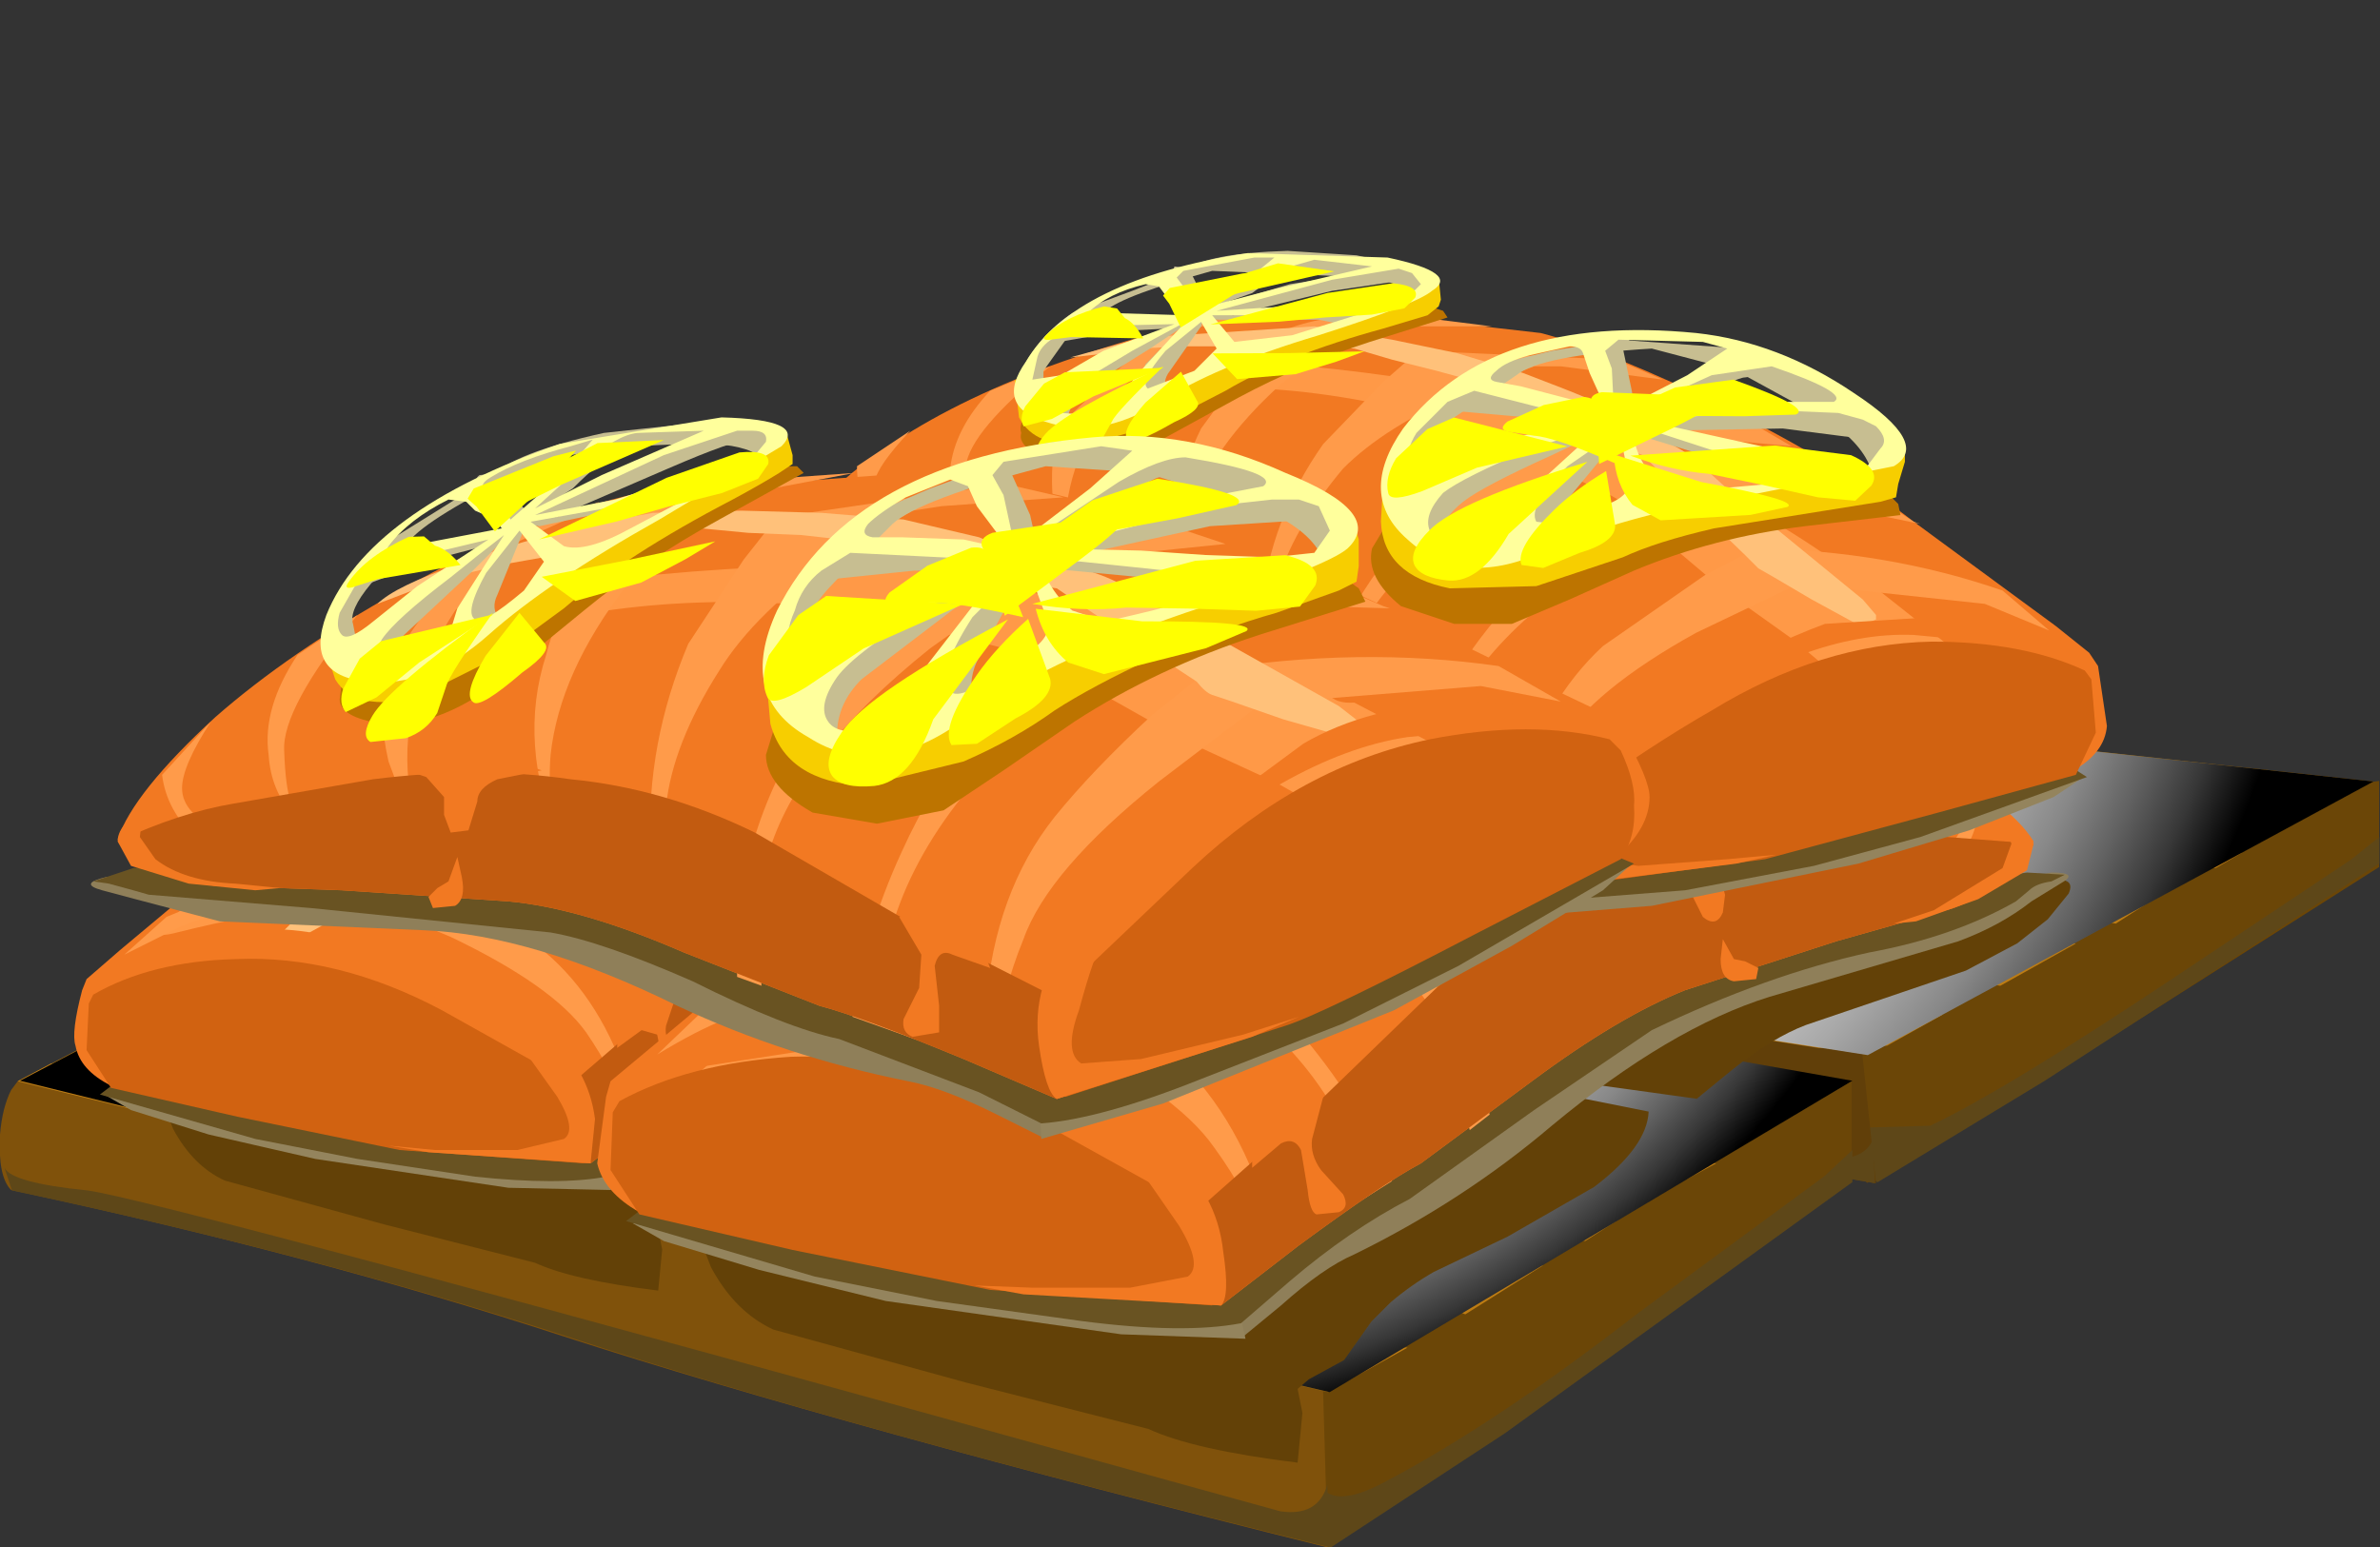 <?xml version="1.0" encoding="UTF-8" standalone="no"?>
<svg xmlns:xlink="http://www.w3.org/1999/xlink" height="34.85px" width="53.6px" xmlns="http://www.w3.org/2000/svg">
  <rect width="100%" height="100%" fill="#333333" stroke="none"/>
  <g transform="matrix(1.0, 0.0, 0.0, 1.0, 0.0, 0.0)">
    <use height="10.5" transform="matrix(0.977, 0.0, 0.0, 0.862, 38.974, 17.587)" width="14.95" xlink:href="#shape0"/>
    <use height="9.15" transform="matrix(0.85, 0.0, 0.0, 0.85, 40.75, 18.85)" width="15.1" xlink:href="#sprite0"/>
    <use height="9.6" transform="matrix(1.0, 0.0, 0.0, 1.0, 12.05, 17.05)" width="30.2" xlink:href="#shape2"/>
    <use height="7.05" transform="matrix(0.85, 0.0, 0.0, 0.85, 12.15, 20.65)" width="35.4" xlink:href="#sprite1"/>
    <use height="9.55" transform="matrix(1.0, 0.0, 0.0, 1.0, 12.4, 14.2)" width="41.05" xlink:href="#shape4"/>
    <use height="11.25" transform="matrix(0.85, 0.0, 0.0, 0.85, 12.4, 14.2)" width="48.3" xlink:href="#sprite2"/>
    <use height="10.5" transform="matrix(1.0, 0.0, 0.0, 1.0, 26.75, 24.35)" width="14.95" xlink:href="#shape0"/>
    <use height="10.55" transform="matrix(0.85, 0.0, 0.0, 0.85, 28.5, 25.9)" width="15.55" xlink:href="#sprite3"/>
    <use height="12.6" transform="matrix(1.0, 0.0, 0.0, 1.0, 0.0, 22.25)" width="29.9" xlink:href="#shape7"/>
    <use height="10.05" transform="matrix(0.85, 0.0, 0.0, 0.85, 0.1, 26.3)" width="35.1" xlink:href="#sprite4"/>
    <use height="12.45" transform="matrix(1.0, 0.0, 0.0, 1.0, 0.4, 18.9)" width="41.3" xlink:href="#shape8"/>
    <use height="14.65" transform="matrix(0.85, 0.0, 0.0, 0.85, 0.45, 18.9)" width="48.55" xlink:href="#sprite5"/>
    <use height="18.2" transform="matrix(0.597, 0.0, 0.0, 0.597, 3.6, 18.2)" width="42.9" xlink:href="#sprite6"/>
    <use height="13.0" transform="matrix(1.0, 0.0, 0.0, 1.0, 1.65, 13.8)" width="27.45" xlink:href="#shape11"/>
    <use height="12.65" transform="matrix(0.597, 0.0, 0.0, 0.597, 3.6, 13.5)" width="31.75" xlink:href="#sprite7"/>
    <use height="13.6" transform="matrix(1.0, 0.0, 0.0, 1.0, 1.9, 12.6)" width="26.55" xlink:href="#shape13"/>
    <use height="1.15" transform="matrix(0.597, 0.0, 0.0, 0.597, 15.47, 12.6)" width="7.25" xlink:href="#sprite8"/>
    <use height="1.1" transform="matrix(0.597, 0.0, 0.0, 0.597, 17.32, 13.5)" width="5.4" xlink:href="#sprite9"/>
    <use height="2.3" transform="matrix(0.597, 0.0, 0.0, 0.597, 19.8, 13.5)" width="2.6" xlink:href="#sprite10"/>
    <use height="3.05" transform="matrix(0.597, 0.0, 0.0, 0.597, 20.55, 13.5)" width="4.6" xlink:href="#sprite11"/>
    <use height="1.85" transform="matrix(0.597, 0.0, 0.0, 0.597, 21.05, 13.5)" width="5.05" xlink:href="#sprite12"/>
    <use height="1.2" transform="matrix(0.597, 0.0, 0.0, 0.597, 20.55, 12.6)" width="3.45" xlink:href="#sprite13"/>
    <use height="1.75" transform="matrix(0.597, 0.0, 0.0, 0.597, 18.68, 12.63)" width="3.5" xlink:href="#sprite14"/>
    <use height="1.4" transform="matrix(0.597, 0.0, 0.0, 0.597, 17.38, 12.6)" width="5.5" xlink:href="#sprite15"/>
    <use height="6.0" transform="matrix(1.0, 0.0, 0.0, 1.0, 5.55, 14.7)" width="11.3" xlink:href="#shape22"/>
    <use height="2.1" transform="matrix(0.597, 0.0, 0.0, 0.597, 6.1, 15.95)" width="8.45" xlink:href="#sprite16"/>
    <use height="2.4" transform="matrix(0.597, 0.0, 0.0, 0.597, 7.6, 15.95)" width="6.0" xlink:href="#sprite17"/>
    <use height="3.3" transform="matrix(0.597, 0.0, 0.0, 0.597, 12.0, 15.95)" width="3.35" xlink:href="#sprite18"/>
    <use height="3.85" transform="matrix(0.597, 0.0, 0.0, 0.597, 12.0, 15.95)" width="6.3" xlink:href="#sprite19"/>
    <use height="2.65" transform="matrix(0.597, 0.0, 0.0, 0.597, 12.4, 15.95)" width="6.35" xlink:href="#sprite20"/>
    <use height="2.4" transform="matrix(0.597, 0.0, 0.0, 0.597, 12.0, 14.55)" width="3.85" xlink:href="#sprite21"/>
    <use height="2.5" transform="matrix(0.597, 0.0, 0.0, 0.597, 9.25, 14.58)" width="4.25" xlink:href="#sprite22"/>
    <use height="1.5" transform="matrix(0.597, 0.0, 0.0, 0.597, 7.3, 15.1)" width="6.75" xlink:href="#sprite23"/>
    <use height="18.2" transform="matrix(0.722, 0.0, 0.0, 0.722, 15.65, 19.8)" width="42.9" xlink:href="#sprite6"/>
    <use height="15.7" transform="matrix(1.0, 0.0, 0.0, 1.0, 13.4, 14.45)" width="33.2" xlink:href="#shape31"/>
    <use height="12.65" transform="matrix(0.722, 0.0, 0.0, 0.722, 15.5, 15.4)" width="31.75" xlink:href="#sprite7"/>
    <use height="16.45" transform="matrix(1.0, 0.0, 0.0, 1.0, 13.7, 12.95)" width="32.15" xlink:href="#shape32"/>
    <use height="1.15" transform="matrix(0.722, 0.0, 0.0, 0.722, 29.764, 13.9)" width="7.25" xlink:href="#sprite8"/>
    <use height="1.1" transform="matrix(0.722, 0.0, 0.0, 0.722, 31.814, 15.4)" width="5.4" xlink:href="#sprite9"/>
    <use height="2.3" transform="matrix(0.722, 0.0, 0.0, 0.722, 35.4, 15.4)" width="2.6" xlink:href="#sprite10"/>
    <use height="3.05" transform="matrix(0.722, 0.0, 0.0, 0.722, 36.45, 15.4)" width="4.6" xlink:href="#sprite11"/>
    <use height="1.85" transform="matrix(0.722, 0.0, 0.0, 0.722, 36.75, 15.4)" width="5.05" xlink:href="#sprite12"/>
    <use height="1.2" transform="matrix(0.722, 0.0, 0.0, 0.722, 36.45, 13.9)" width="3.45" xlink:href="#sprite13"/>
    <use height="1.75" transform="matrix(0.722, 0.0, 0.0, 0.722, 33.786, 12.986)" width="3.5" xlink:href="#sprite14"/>
    <use height="1.4" transform="matrix(0.722, 0.0, 0.0, 0.722, 31.686, 13.4)" width="5.5" xlink:href="#sprite15"/>
    <use height="7.25" transform="matrix(1.0, 0.0, 0.0, 1.0, 18.1, 15.5)" width="13.65" xlink:href="#shape33"/>
    <use height="2.1" transform="matrix(0.722, 0.0, 0.0, 0.722, 18.75, 18.35)" width="8.45" xlink:href="#sprite16"/>
    <use height="2.4" transform="matrix(0.722, 0.0, 0.0, 0.722, 20.6, 18.35)" width="6.0" xlink:href="#sprite17"/>
    <use height="3.3" transform="matrix(0.722, 0.0, 0.0, 0.722, 25.25, 18.35)" width="3.35" xlink:href="#sprite18"/>
    <use height="3.85" transform="matrix(0.722, 0.0, 0.0, 0.722, 25.75, 18.35)" width="6.3" xlink:href="#sprite19"/>
    <use height="2.65" transform="matrix(0.722, 0.0, 0.0, 0.722, 26.35, 17.15)" width="6.35" xlink:href="#sprite20"/>
    <use height="2.4" transform="matrix(0.722, 0.0, 0.0, 0.722, 25.75, 16.75)" width="3.85" xlink:href="#sprite21"/>
    <use height="2.5" transform="matrix(0.722, 0.0, 0.0, 0.722, 22.7, 16.786)" width="4.25" xlink:href="#sprite22"/>
    <use height="1.5" transform="matrix(0.722, 0.0, 0.0, 0.722, 20.05, 16.75)" width="6.75" xlink:href="#sprite23"/>
    <use height="13.7" transform="matrix(1.0, 0.0, 0.0, 1.0, 17.6, 6.9)" width="29.85" xlink:href="#shape34"/>
    <use height="12.65" transform="matrix(-0.643, 0.039, 0.039, 0.643, 44.3, 7.25)" width="31.75" xlink:href="#sprite7"/>
    <use height="14.35" transform="matrix(1.0, 0.0, 0.0, 1.0, 18.3, 5.6)" width="28.95" xlink:href="#shape35"/>
    <use height="1.15" transform="matrix(-0.643, 0.039, 0.039, 0.643, 31.882, 6.348)" width="7.25" xlink:href="#sprite8"/>
    <use height="1.1" transform="matrix(-0.643, 0.039, 0.039, 0.643, 30.782, 7.748)" width="5.4" xlink:href="#sprite9"/>
    <use height="2.3" transform="matrix(-0.643, 0.039, 0.039, 0.643, 26.95, 8.35)" width="2.6" xlink:href="#sprite10"/>
    <use height="3.05" transform="matrix(-0.643, 0.039, 0.039, 0.643, 26.2, 8.25)" width="4.6" xlink:href="#sprite11"/>
    <use height="1.85" transform="matrix(-0.643, 0.039, 0.039, 0.643, 26.2, 8.25)" width="5.05" xlink:href="#sprite12"/>
    <use height="1.2" transform="matrix(-0.643, 0.039, 0.039, 0.643, 25.7, 6.85)" width="3.45" xlink:href="#sprite13"/>
    <use height="1.75" transform="matrix(-0.643, 0.039, 0.039, 0.643, 28.42, 6.134)" width="3.5" xlink:href="#sprite14"/>
    <use height="1.4" transform="matrix(-0.643, 0.039, 0.039, 0.643, 30.068, 5.852)" width="5.5" xlink:href="#sprite15"/>
    <use height="6.65" transform="matrix(1.0, 0.0, 0.0, 1.0, 30.9, 7.45)" width="12.05" xlink:href="#shape36"/>
    <use height="2.1" transform="matrix(-0.643, 0.039, 0.039, 0.643, 42.15, 9.9)" width="8.45" xlink:href="#sprite16"/>
    <use height="2.4" transform="matrix(-0.643, 0.039, 0.039, 0.643, 40.2, 10.0)" width="6.0" xlink:href="#sprite17"/>
    <use height="3.3" transform="matrix(-0.643, 0.039, 0.039, 0.643, 36.3, 10.6)" width="3.35" xlink:href="#sprite18"/>
    <use height="3.85" transform="matrix(-0.643, 0.039, 0.039, 0.643, 35.75, 10.4)" width="6.3" xlink:href="#sprite19"/>
    <use height="2.65" transform="matrix(-0.643, 0.039, 0.039, 0.643, 35.25, 9.25)" width="6.35" xlink:href="#sprite20"/>
    <use height="2.4" transform="matrix(-0.643, 0.039, 0.039, 0.643, 36.3, 8.9)" width="3.85" xlink:href="#sprite21"/>
    <use height="2.5" transform="matrix(-0.643, 0.039, 0.039, 0.643, 38.552, 8.682)" width="4.25" xlink:href="#sprite22"/>
    <use height="1.5" transform="matrix(-0.643, 0.039, 0.039, 0.643, 40.45, 8.4)" width="6.75" xlink:href="#sprite23"/>
    <use height="15.0" transform="matrix(1.0, 0.0, 0.0, 1.0, 2.05, 10.65)" width="35.1" xlink:href="#shape37"/>
    <use height="12.65" transform="matrix(-0.729, 0.185, 0.184, 0.729, 31.65, 8.55)" width="31.75" xlink:href="#sprite7"/>
    <use height="15.35" transform="matrix(1.0, 0.0, 0.0, 1.0, 2.65, 9.4)" width="34.15" xlink:href="#shape38"/>
    <use height="1.15" transform="matrix(-0.729, 0.185, 0.184, 0.729, 17.236, 10.041)" width="7.25" xlink:href="#sprite8"/>
    <use height="1.1" transform="matrix(-0.729, 0.185, 0.184, 0.729, 16.136, 11.991)" width="5.4" xlink:href="#sprite9"/>
    <use height="2.3" transform="matrix(-0.729, 0.185, 0.184, 0.729, 12.1, 13.7)" width="2.6" xlink:href="#sprite10"/>
    <use height="3.05" transform="matrix(-0.729, 0.185, 0.184, 0.729, 11.1, 13.8)" width="4.6" xlink:href="#sprite11"/>
    <use height="1.85" transform="matrix(-0.729, 0.185, 0.184, 0.729, 11.1, 13.8)" width="5.05" xlink:href="#sprite12"/>
    <use height="1.2" transform="matrix(-0.729, 0.185, 0.184, 0.729, 10.15, 11.85)" width="3.45" xlink:href="#sprite13"/>
    <use height="1.75" transform="matrix(-0.729, 0.185, 0.184, 0.729, 12.973, 10.146)" width="3.5" xlink:href="#sprite14"/>
    <use height="1.4" transform="matrix(-0.729, 0.185, 0.184, 0.729, 14.914, 9.609)" width="5.5" xlink:href="#sprite15"/>
    <use height="8.75" transform="matrix(1.0, 0.0, 0.0, 1.0, 17.2, 9.8)" width="13.6" xlink:href="#shape39"/>
    <use height="2.1" transform="matrix(-0.729, 0.185, 0.184, 0.729, 29.4, 12.0)" width="8.45" xlink:href="#sprite16"/>
    <use height="2.4" transform="matrix(-0.729, 0.185, 0.184, 0.729, 27.7, 12.6)" width="6.0" xlink:href="#sprite17"/>
    <use height="3.3" transform="matrix(-0.729, 0.185, 0.184, 0.729, 23.3, 13.9)" width="3.35" xlink:href="#sprite18"/>
    <use height="3.85" transform="matrix(-0.729, 0.185, 0.184, 0.729, 22.7, 13.95)" width="6.3" xlink:href="#sprite19"/>
    <use height="2.65" transform="matrix(-0.729, 0.185, 0.184, 0.729, 21.45, 12.7)" width="6.35" xlink:href="#sprite20"/>
    <use height="2.4" transform="matrix(-0.729, 0.185, 0.184, 0.729, 22.6, 12.15)" width="3.85" xlink:href="#sprite21"/>
    <use height="2.5" transform="matrix(-0.729, 0.185, 0.184, 0.729, 25.159, 11.286)" width="4.25" xlink:href="#sprite22"/>
    <use height="1.5" transform="matrix(-0.729, 0.185, 0.184, 0.729, 27.65, 10.3)" width="6.75" xlink:href="#sprite23"/>
  </g>
  <defs>
    <g id="shape0" transform="matrix(1.0, 0.0, 0.0, 1.0, -26.75, -24.35)">
      <path d="M41.7 26.6 L33.85 32.25 29.9 34.85 26.75 31.35 31.3 25.95 41.7 24.35 41.7 26.6" fill="#6b4607" fill-rule="evenodd" stroke="none"/>
    </g>
    <g id="sprite0" transform="matrix(1.0, 0.0, 0.0, 1.0, 0.0, 0.0)">
      <use height="9.15" transform="matrix(1.0, 0.0, 0.0, 1.0, 0.0, 0.0)" width="15.1" xlink:href="#shape1"/>
    </g>
    <g id="shape1" transform="matrix(1.0, 0.0, 0.0, 1.0, 0.0, 0.0)">
      <path d="M14.35 0.6 L15.1 0.0 15.1 0.7 6.25 6.45 1.8 9.15 0.0 7.6 1.25 6.7 1.45 7.7 3.2 7.65 Q5.2 6.7 9.7 3.7 L14.35 0.6" fill="#5e4718" fill-rule="evenodd" stroke="none"/>
    </g>
    <g id="shape2" transform="matrix(1.0, 0.0, 0.0, 1.0, -12.05, -17.05)">
      <path d="M41.8 22.4 L42.25 26.65 Q31.3 24.8 24.9 23.35 19.15 22.0 12.3 21.1 12.05 20.85 12.05 20.0 L12.25 19.25 12.4 19.05 20.55 17.05 41.8 22.4" fill="#613f09" fill-rule="evenodd" stroke="none"/>
    </g>
    <g id="sprite1" transform="matrix(1.0, 0.0, 0.0, 1.0, 0.0, 0.0)">
      <use height="10.05" transform="matrix(1.008, 0.0, 0.0, 0.702, 0.0, 0.0)" width="35.1" xlink:href="#shape3"/>
    </g>
    <g id="shape3" transform="matrix(1.0, 0.0, 0.0, 1.0, 0.0, 0.0)">
      <path d="M35.1 10.05 Q22.3 6.9 14.85 4.45 8.2 2.3 0.2 0.6 L0.0 0.0 Q0.2 0.4 2.2 0.6 4.1 0.85 30.9 8.3 L33.8 9.1 Q34.8 9.25 35.05 8.4 L35.1 10.05" fill="#5e4718" fill-rule="evenodd" stroke="none"/>
    </g>
    <g id="shape4" transform="matrix(1.0, 0.0, 0.0, 1.0, -12.4, -14.2)">
      <path d="M53.45 17.6 L42.05 23.75 22.5 20.7 12.4 19.05 18.3 16.25 Q20.55 15.15 22.95 14.2 L39.65 16.1 53.45 17.6" fill="#9e6a10" fill-rule="evenodd" stroke="none"/>
      <path d="M37.9 18.25 L43.0 19.7 48.35 20.35 47.65 20.8 41.6 19.95 Q39.75 19.55 37.7 18.75 36.25 18.1 33.95 18.0 L18.55 17.3 16.6 17.0 17.95 16.4 25.9 17.05 32.15 17.25 37.9 18.25" fill="#bd7c13" fill-rule="evenodd" stroke="none"/>
      <path d="M38.0 20.9 L42.5 21.05 46.75 21.25 45.05 22.2 41.6 21.7 37.3 21.7 Q35.0 21.5 33.15 20.65 30.65 19.55 30.15 19.4 L27.1 18.95 20.6 18.75 14.25 18.15 15.3 17.65 22.05 18.1 28.55 18.45 Q29.5 18.55 32.6 19.7 35.4 20.65 38.0 20.9" fill="#bd7c13" fill-rule="evenodd" stroke="none"/>
      <path d="M31.6 21.35 L33.4 22.45 30.7 22.0 29.25 20.8 Q28.3 20.2 26.8 20.05 L22.25 19.95 17.7 19.95 12.4 19.05 13.15 18.7 23.2 19.4 27.65 19.6 Q29.0 19.9 31.6 21.35" fill="#bd7c13" fill-rule="evenodd" stroke="none"/>
      <path d="M43.75 22.85 L42.5 23.55 40.95 23.6 37.4 23.05 40.95 22.7 43.75 22.85" fill="#bd7c13" fill-rule="evenodd" stroke="none"/>
      <path d="M52.5 18.1 L51.75 18.5 46.2 17.7 42.35 16.85 40.1 16.15 43.5 16.55 52.5 18.1" fill="#bd7c13" fill-rule="evenodd" stroke="none"/>
      <path d="M37.3 16.85 Q45.55 18.9 50.5 19.2 L49.9 19.55 46.5 19.35 40.5 18.2 35.4 17.15 27.25 16.6 19.3 16.0 18.95 15.9 20.2 15.4 25.65 15.6 31.0 15.8 Q33.95 16.05 37.3 16.85" fill="#bd7c13" fill-rule="evenodd" stroke="none"/>
      <path d="M26.1 14.55 L30.55 15.05 24.15 14.9 21.45 14.85 22.25 14.5 26.1 14.55" fill="#bd7c13" fill-rule="evenodd" stroke="none"/>
      <path d="M36.2 18.85 Q38.95 19.65 37.95 19.95 L35.85 19.9 33.8 19.2 Q33.0 18.85 33.6 18.6 L36.2 18.85" fill="#bd7c13" fill-rule="evenodd" stroke="none"/>
      <path d="M27.35 20.55 Q29.6 21.1 27.2 21.1 L23.8 20.65 Q23.0 20.4 24.75 20.35 L27.35 20.55" fill="#bd7c13" fill-rule="evenodd" stroke="none"/>
    </g>
    <g id="sprite2" transform="matrix(1.0, 0.0, 0.0, 1.0, 0.0, 0.0)">
      <use height="11.25" transform="matrix(1.0, 0.0, 0.0, 1.0, 0.0, 0.0)" width="48.3" xlink:href="#shape5"/>
    </g>
    <g id="shape5" transform="matrix(1.0, 0.0, 0.0, 1.0, 0.0, 0.0)">
      <path d="M0.0 5.7 L6.95 2.4 Q9.6 1.15 12.4 0.0 L32.05 2.25 48.3 4.0 34.9 11.25 11.85 7.65 0.0 5.7" fill="url(#gradient0)" fill-rule="evenodd" stroke="none"/>
    </g>
    <radialGradient cx="0" cy="0" gradientTransform="matrix(0.034, 0.018, 0.018, -0.034, 15.65, -6.9)" gradientUnits="userSpaceOnUse" id="gradient0" r="819.2" spreadMethod="pad">
      <stop offset="0.0" stop-color="#ffffff"/>
      <stop offset="0.373" stop-color="#fdfdfd"/>
      <stop offset="0.506" stop-color="#f6f6f6"/>
      <stop offset="0.604" stop-color="#ebebeb"/>
      <stop offset="0.678" stop-color="#dadada"/>
      <stop offset="0.745" stop-color="#c4c4c4"/>
      <stop offset="0.804" stop-color="#a8a8a8"/>
      <stop offset="0.859" stop-color="#888888"/>
      <stop offset="0.906" stop-color="#626262"/>
      <stop offset="0.953" stop-color="#373737"/>
      <stop offset="0.992" stop-color="#090909"/>
      <stop offset="1.0" stop-color="#000000"/>
    </radialGradient>
    <g id="sprite3" transform="matrix(1.0, 0.0, 0.0, 1.0, 0.0, 0.0)">
      <use height="10.55" transform="matrix(1.0, 0.0, 0.0, 1.0, 0.0, 0.0)" width="15.55" xlink:href="#shape6"/>
    </g>
    <g id="shape6" transform="matrix(1.0, 0.0, 0.0, 1.0, 0.0, 0.0)">
      <path d="M14.8 0.7 L15.55 0.0 15.55 0.85 6.35 7.5 1.7 10.55 0.0 8.65 1.3 7.6 1.4 8.8 Q1.75 9.55 3.15 8.8 6.1 7.25 9.9 4.3 L14.8 0.7" fill="#5e4718" fill-rule="evenodd" stroke="none"/>
    </g>
    <g id="shape7" transform="matrix(1.0, 0.0, 0.0, 1.0, 0.0, -22.25)">
      <path d="M8.65 22.25 L29.75 29.7 29.9 34.85 Q19.05 32.15 12.7 30.1 7.05 28.25 0.25 26.8 -0.05 26.5 0.0 25.55 0.05 24.95 0.25 24.55 L0.4 24.35 8.65 22.25" fill="#80520b" fill-rule="evenodd" stroke="none"/>
    </g>
    <g id="sprite4" transform="matrix(1.0, 0.0, 0.0, 1.0, 0.0, 0.0)">
      <use height="10.05" transform="matrix(1.0, 0.0, 0.0, 1.0, 0.0, 0.0)" width="35.1" xlink:href="#shape3"/>
    </g>
    <g id="shape8" transform="matrix(1.0, 0.0, 0.0, 1.0, -0.4, -18.9)">
      <path d="M0.4 24.35 L6.5 21.15 Q8.85 20.0 11.3 18.9 L27.9 21.95 41.7 24.35 29.9 31.35 10.4 26.8 0.4 24.35" fill="#9e6a10" fill-rule="evenodd" stroke="none"/>
      <path d="M36.4 27.5 L35.7 27.95 29.65 26.7 Q27.8 26.2 25.85 25.05 24.4 24.25 22.1 24.0 L6.65 22.5 4.75 22.05 6.1 21.4 14.1 22.5 20.35 23.05 Q23.45 23.4 26.05 24.45 L31.05 26.5 Q33.55 27.35 36.4 27.5" fill="#bd7c13" fill-rule="evenodd" stroke="none"/>
      <path d="M25.95 27.75 L30.45 28.1 34.75 28.5 33.0 29.6 Q31.05 28.85 29.6 28.85 L25.3 28.65 Q23.0 28.3 21.15 27.25 L18.25 25.55 15.15 24.85 8.65 24.35 2.35 23.35 Q2.9 23.1 3.4 22.8 L10.15 23.65 16.65 24.35 Q17.7 24.55 20.6 26.0 23.4 27.35 25.95 27.75" fill="#bd7c13" fill-rule="evenodd" stroke="none"/>
      <path d="M19.55 27.95 L21.3 29.35 18.55 28.75 17.2 27.15 Q16.3 26.45 14.85 26.2 L10.3 25.9 5.7 25.65 0.4 24.35 1.15 23.95 Q6.6 25.3 11.2 25.3 L15.7 25.65 19.55 27.95" fill="#bd7c13" fill-rule="evenodd" stroke="none"/>
      <path d="M31.7 30.35 L30.35 31.1 28.8 31.1 25.25 30.3 28.8 30.05 31.7 30.35" fill="#bd7c13" fill-rule="evenodd" stroke="none"/>
      <path d="M40.65 24.95 L39.95 25.35 34.4 24.15 Q31.25 23.35 28.35 22.0 L31.8 22.65 Q36.65 24.25 40.65 24.95" fill="#bd7c13" fill-rule="evenodd" stroke="none"/>
      <path d="M38.65 26.2 L38.0 26.55 34.6 26.2 Q32.5 25.8 28.65 24.5 L23.6 23.0 15.45 22.05 7.5 20.95 7.2 20.85 8.45 20.25 13.95 20.75 19.3 21.2 Q22.2 21.65 25.55 22.8 33.65 25.6 38.65 26.2" fill="#bd7c13" fill-rule="evenodd" stroke="none"/>
      <path d="M14.4 19.45 L18.85 20.25 12.45 19.8 9.75 19.65 10.6 19.2 14.4 19.45" fill="#bd7c13" fill-rule="evenodd" stroke="none"/>
      <path d="M24.3 25.1 Q27.05 26.2 25.95 26.5 L23.95 26.4 Q22.65 26.1 21.85 25.5 21.1 24.95 21.7 24.75 L24.3 25.1" fill="#bd7c13" fill-rule="evenodd" stroke="none"/>
      <path d="M15.35 26.8 Q17.55 27.65 15.15 27.45 12.7 27.3 11.75 26.8 10.95 26.45 12.7 26.45 L15.35 26.8" fill="#bd7c13" fill-rule="evenodd" stroke="none"/>
    </g>
    <g id="sprite5" transform="matrix(1.0, 0.0, 0.0, 1.0, 0.0, 0.0)">
      <use height="14.65" transform="matrix(1.0, 0.0, 0.0, 1.0, 0.0, 0.0)" width="48.55" xlink:href="#shape9"/>
    </g>
    <g id="shape9" transform="matrix(1.0, 0.0, 0.0, 1.0, 0.0, 0.0)">
      <path d="M0.0 6.4 L7.15 2.65 Q9.9 1.25 12.8 0.0 L32.35 3.55 48.55 6.4 34.7 14.65 11.75 9.3 0.0 6.4" fill="url(#gradient1)" fill-rule="evenodd" stroke="none"/>
    </g>
    <radialGradient cx="0" cy="0" gradientTransform="matrix(0.006, 0.029, 0.029, -0.006, 27.75, -8.3)" gradientUnits="userSpaceOnUse" id="gradient1" r="819.2" spreadMethod="pad">
      <stop offset="0.0" stop-color="#ffffff"/>
      <stop offset="0.373" stop-color="#fdfdfd"/>
      <stop offset="0.506" stop-color="#f6f6f6"/>
      <stop offset="0.604" stop-color="#ebebeb"/>
      <stop offset="0.678" stop-color="#dadada"/>
      <stop offset="0.745" stop-color="#c4c4c4"/>
      <stop offset="0.804" stop-color="#a8a8a8"/>
      <stop offset="0.859" stop-color="#888888"/>
      <stop offset="0.906" stop-color="#626262"/>
      <stop offset="0.953" stop-color="#373737"/>
      <stop offset="0.992" stop-color="#090909"/>
      <stop offset="1.0" stop-color="#000000"/>
    </radialGradient>
    <g id="sprite6" transform="matrix(1.0, 0.0, 0.0, 1.0, 0.0, 0.0)">
      <use height="18.2" transform="matrix(1.0, 0.0, 0.0, 1.0, 0.0, 0.0)" width="42.9" xlink:href="#shape10"/>
    </g>
    <g id="shape10" transform="matrix(1.0, 0.0, 0.0, 1.0, 0.0, 0.0)">
      <path d="M42.2 0.05 Q43.1 -0.1 42.85 0.45 L42.2 1.25 41.25 2.0 39.65 2.85 34.65 4.55 Q33.6 4.95 32.35 5.95 L31.25 6.85 27.65 6.35 26.95 6.4 Q26.75 6.55 27.25 6.75 L29.75 7.25 Q29.7 8.35 28.05 9.6 L25.35 11.15 23.05 12.25 Q22.35 12.65 21.7 13.2 L21.1 13.8 20.25 15.0 19.15 15.6 18.8 15.9 18.95 16.65 18.8 18.2 Q15.55 17.8 14.15 17.15 L8.45 15.7 2.45 14.05 Q1.25 13.5 0.5 12.1 L0.0 10.8 2.05 10.9 3.8 10.1 Q5.6 9.25 6.55 8.95 L42.2 0.05" fill="#634107" fill-rule="evenodd" stroke="none"/>
    </g>
    <g id="shape11" transform="matrix(1.0, 0.0, 0.0, 1.0, -1.65, -13.8)">
      <path d="M28.8 18.15 Q29.3 18.15 28.95 18.35 L28.4 18.65 27.0 19.45 23.5 20.45 Q21.65 21.05 19.45 22.85 17.8 24.25 15.8 25.2 15.25 25.5 14.4 26.2 L13.75 26.8 13.3 25.9 13.3 24.05 11.6 22.95 Q10.1 21.8 11.15 21.55 L28.8 18.15" fill="#8f7f59" fill-rule="evenodd" stroke="none"/>
      <path d="M5.95 24.5 Q13.5 25.65 13.55 25.9 L13.75 26.8 11.45 26.75 7.1 26.1 4.7 25.55 2.95 25.0 2.35 24.65 5.95 24.5" fill="#94845d" fill-rule="evenodd" stroke="none"/>
      <path d="M22.8 18.85 L28.3 18.1 29.0 18.2 28.8 18.3 28.35 18.5 28.1 18.65 Q26.95 19.3 25.35 19.6 23.5 20.05 21.3 21.1 20.5 21.45 19.15 22.55 L16.85 24.2 14.6 25.75 13.65 26.5 Q12.6 26.7 10.7 26.5 L8.05 26.1 5.75 25.65 2.25 24.65 4.15 23.2 9.8 21.5 16.65 19.65 22.8 18.85" fill="#695322" fill-rule="evenodd" stroke="none"/>
      <path d="M22.5 14.5 Q24.65 15.1 26.2 15.9 27.95 16.8 28.45 17.55 28.2 18.3 26.95 18.8 L24.8 19.45 21.95 20.35 Q20.7 20.8 19.1 22.05 L17.0 23.55 14.75 25.1 13.3 26.2 9.15 25.9 5.45 25.15 2.5 24.45 Q1.8 24.1 1.7 23.55 1.6 23.25 1.85 22.3 L1.95 22.05 2.7 21.4 5.45 19.1 Q6.9 17.85 9.25 16.5 11.6 15.1 13.05 14.7 L17.9 13.8 Q19.9 13.8 22.5 14.5" fill="#f27922" fill-rule="evenodd" stroke="none"/>
    </g>
    <g id="sprite7" transform="matrix(1.0, 0.0, 0.0, 1.0, 0.0, 0.0)">
      <use height="12.65" transform="matrix(1.0, 0.0, 0.0, 1.0, 0.0, 0.0)" width="31.75" xlink:href="#shape12"/>
    </g>
    <g id="shape12" transform="matrix(1.0, 0.0, 0.0, 1.0, 0.0, 0.0)">
      <path d="M24.15 0.0 L31.75 0.75 30.9 0.9 29.15 0.8 27.1 0.7 Q24.4 0.7 21.35 1.45 18.1 2.25 15.55 3.8 L13.05 5.15 Q11.9 5.8 11.2 6.8 L9.05 8.85 6.7 10.75 5.55 11.85 4.85 11.8 Q3.7 11.8 0.5 12.6 -0.35 12.8 0.2 12.25 L1.5 11.1 3.85 9.0 Q4.4 8.9 4.55 8.55 6.95 6.5 10.65 4.4 14.35 2.25 16.7 1.55 19.9 0.6 24.15 0.0" fill="#ff9947" fill-rule="evenodd" stroke="none"/>
    </g>
    <g id="shape13" transform="matrix(1.0, 0.0, 0.0, 1.0, -1.9, -12.6)">
      <path d="M19.1 14.9 L20.25 16.25 Q21.1 17.65 20.8 19.55 20.6 20.7 20.35 19.65 L20.65 19.35 Q20.85 18.95 20.55 18.0 20.05 16.65 18.5 15.4 L17.1 14.4 15.55 14.35 14.05 14.45 16.25 14.05 18.4 14.25 19.1 14.9" fill="#ff9b4a" fill-rule="evenodd" stroke="none"/>
      <path d="M26.55 17.95 Q27.25 17.4 27.1 16.95 L26.25 15.9 27.4 16.6 Q27.5 17.3 27.1 17.85 L26.45 18.5 26.05 18.6 26.55 17.95" fill="#ff9b4a" fill-rule="evenodd" stroke="none"/>
      <path d="M15.6 14.85 L16.35 15.45 17.65 16.7 Q18.85 18.2 19.25 20.05 19.45 21.15 18.95 20.3 L18.8 19.4 Q18.4 18.35 17.3 17.25 16.4 16.4 14.7 15.8 L13.25 15.35 12.7 15.4 10.55 15.8 11.5 15.3 15.6 14.85" fill="#ff9b4a" fill-rule="evenodd" stroke="none"/>
      <path d="M14.1 24.25 L13.9 24.65 Q13.85 24.2 13.2 23.25 12.45 22.2 10.15 21.1 L8.0 20.2 Q5.7 20.25 4.1 20.85 L2.8 21.5 3.75 20.65 Q6.1 19.65 8.8 19.4 L9.95 19.95 12.1 21.3 Q13.45 22.35 14.1 24.25" fill="#ff9b4a" fill-rule="evenodd" stroke="none"/>
      <path d="M13.25 19.6 L14.9 21.25 Q15.9 22.5 16.5 23.9 L15.5 24.5 15.65 23.95 15.8 23.35 Q14.95 21.05 11.9 19.45 L9.1 18.35 6.65 18.8 5.4 19.15 5.45 19.1 6.5 18.3 10.25 17.7 13.25 19.6" fill="#ff9b4a" fill-rule="evenodd" stroke="none"/>
      <path d="M13.5 17.8 L11.0 16.85 7.9 17.3 9.0 16.65 12.4 16.35 13.7 17.0 Q15.15 17.8 15.85 18.5 17.65 20.15 18.2 22.25 L18.3 22.65 17.95 22.95 17.7 22.05 17.25 20.7 Q16.25 19.1 13.5 17.8" fill="#ff9b4a" fill-rule="evenodd" stroke="none"/>
      <path d="M25.15 16.75 Q25.0 16.0 23.3 14.75 L24.55 15.15 Q25.35 15.9 25.45 16.75 25.6 17.4 25.3 17.9 L25.05 18.2 25.1 18.0 Q25.45 18.0 25.15 16.75" fill="#ff9b4a" fill-rule="evenodd" stroke="none"/>
      <path d="M20.95 14.1 Q22.8 15.4 23.1 15.95 23.35 16.5 23.4 17.4 L23.3 18.4 23.15 18.6 23.15 17.85 Q22.95 16.3 21.6 15.1 L20.3 14.15 18.95 13.95 18.65 13.8 20.95 14.1 M23.15 18.6 L23.0 18.95 22.65 18.9 23.15 18.6" fill="#ff9b4a" fill-rule="evenodd" stroke="none"/>
      <path d="M23.75 17.65 L26.3 17.45 28.45 17.6 Q28.15 18.35 26.95 18.8 L24.8 19.45 21.95 20.35 Q20.7 20.8 19.1 22.05 L17.0 23.55 14.75 25.1 13.3 26.2 12.4 26.1 12.7 24.55 14.85 22.7 17.35 20.25 Q18.75 19.1 20.3 18.5 21.85 17.9 23.75 17.65" fill="#c25b10" fill-rule="evenodd" stroke="none"/>
      <path d="M13.15 26.2 L9.0 25.9 5.35 25.15 2.5 24.5 1.95 23.65 2.0 22.6 2.1 22.4 Q3.4 21.65 5.3 21.6 7.6 21.5 9.95 22.75 L12.9 24.4 13.05 25.05 13.15 26.15 13.15 26.2" fill="#d16211" fill-rule="evenodd" stroke="none"/>
      <path d="M21.3 14.25 L22.9 14.6 22.05 14.55 21.35 14.5 20.5 14.5 19.8 14.55 18.65 14.55 16.95 14.75 16.15 15.0 15.25 15.3 Q14.75 15.4 14.25 15.65 L13.15 16.25 12.5 16.8 11.8 17.0 Q11.3 17.1 11.05 17.35 L10.35 18.1 9.05 19.6 8.85 19.85 8.5 20.05 7.7 20.6 6.7 21.15 6.4 21.05 6.4 20.95 6.7 20.65 8.55 18.85 9.25 18.25 9.75 17.75 Q10.1 17.25 11.0 16.85 L11.7 16.45 12.2 16.1 13.45 15.45 14.8 14.95 16.15 14.6 17.7 14.25 Q19.8 14.1 21.3 14.25" fill="#ffc17a" fill-rule="evenodd" stroke="none"/>
      <path d="M10.7 23.0 Q8.8 21.85 8.05 21.65 L5.65 21.45 2.7 21.9 Q2.05 22.15 2.45 21.75 3.25 21.3 4.5 21.1 6.15 20.75 7.45 21.1 L10.4 22.3 12.35 23.35 Q13.25 24.05 13.4 25.2 L13.3 26.2 9.65 25.95 8.75 25.8 9.8 25.9 11.65 25.9 12.7 25.65 Q13.0 25.45 12.55 24.7 L11.8 23.65 Q11.5 23.4 10.7 23.0" fill="#f27922" fill-rule="evenodd" stroke="none"/>
      <path d="M13.9 23.6 L13.9 23.2 Q14.0 22.7 14.2 22.5 L15.25 22.35 15.0 23.1 Q14.95 23.4 15.2 23.65 L15.6 24.1 15.5 24.5 15.1 24.5 Q14.95 24.45 14.95 24.05 L14.8 23.3 14.45 23.2 13.9 23.6" fill="#f27922" fill-rule="evenodd" stroke="none"/>
      <path d="M23.0 17.65 L22.8 17.85 22.6 18.25 22.7 18.55 22.65 18.9 22.3 18.95 22.05 18.5 Q22.0 18.25 21.6 18.2 L20.8 18.2 21.3 17.9 Q21.8 17.55 22.05 17.5 L23.0 17.65" fill="#f27922" fill-rule="evenodd" stroke="none"/>
      <path d="M22.65 19.35 L22.85 19.75 23.1 19.8 23.3 19.9 23.25 20.1 22.85 20.2 22.65 19.75 22.65 19.35" fill="#f27922" fill-rule="evenodd" stroke="none"/>
      <path d="M27.9 17.3 Q27.8 17.1 28.1 17.25 L28.45 17.6 28.35 18.1 27.4 18.65 26.25 19.05 25.85 19.1 26.6 18.85 Q27.45 18.55 27.9 18.05 L28.05 17.6 27.9 17.3" fill="#f27922" fill-rule="evenodd" stroke="none"/>
      <path d="M21.4 15.65 L22.55 16.05 Q23.1 16.15 23.8 15.65 L23.9 15.8 24.0 16.1 Q24.1 16.4 23.35 16.7 L21.4 16.55 19.4 15.6 16.6 14.65 14.95 14.2 15.0 14.1 Q15.2 13.95 15.3 13.95 L17.3 14.4 19.95 15.1 21.4 15.65" fill="#bd7400" fill-rule="evenodd" stroke="none"/>
      <path d="M20.25 13.0 L20.2 12.9 20.55 12.85 20.7 13.1 20.55 13.55 20.2 13.8 20.05 13.9 19.75 14.0 17.65 14.1 17.15 14.2 17.25 14.25 16.7 14.15 16.5 14.0 16.5 13.9 19.45 13.9 17.3 13.55 15.75 13.4 15.9 13.25 Q16.05 13.1 16.15 13.1 L18.2 13.35 19.75 13.75 19.0 13.45 18.05 13.0 17.55 12.85 17.65 12.8 18.05 12.7 18.9 13.1 19.95 13.65 20.0 13.5 20.25 13.0" fill="#c7be91" fill-rule="evenodd" stroke="none"/>
      <path d="M23.1 14.25 L21.75 14.1 20.8 14.1 22.65 14.85 Q23.5 15.2 23.5 15.45 L22.95 15.85 22.55 15.25 21.15 14.5 20.45 14.1 21.3 14.8 21.45 15.15 21.45 15.45 20.9 15.45 20.8 14.95 20.1 14.05 20.05 13.9 20.35 13.85 22.3 13.85 22.95 13.95 23.1 14.25" fill="#c7be91" fill-rule="evenodd" stroke="none"/>
      <path d="M21.45 13.25 L22.7 13.65 Q23.5 14.1 23.9 14.8 L23.9 15.1 23.6 15.3 23.45 15.25 23.45 14.85 22.95 14.25 22.05 13.65 Q21.65 13.35 19.75 12.95 L16.5 13.3 Q15.8 13.45 15.6 13.75 L15.55 14.05 15.25 13.65 15.3 13.3 15.75 13.1 16.75 12.85 18.2 12.65 20.4 12.95 21.45 13.25" fill="#c7be91" fill-rule="evenodd" stroke="none"/>
      <path d="M20.95 15.55 L22.95 15.85 23.65 15.45 24.05 15.0 23.95 15.75 Q23.75 16.4 22.6 16.4 L21.1 16.1 19.65 15.5 Q18.35 14.85 16.3 14.35 L15.35 14.1 15.1 14.0 15.1 13.85 15.1 13.4 15.3 13.3 Q15.0 13.7 16.6 14.05 L18.9 14.7 Q19.8 14.95 20.95 15.55" fill="#f7ce00" fill-rule="evenodd" stroke="none"/>
      <path d="M19.75 13.65 L18.65 13.05 17.65 12.8 Q16.2 12.95 16.5 13.05 L18.5 13.4 19.75 13.65 M18.35 13.8 L19.75 13.8 17.3 13.3 15.9 13.15 15.65 13.25 15.45 13.5 15.7 13.7 16.4 13.8 17.4 13.8 18.35 13.8 M19.4 14.45 L19.9 13.9 18.3 13.95 16.7 14.05 18.2 14.4 19.4 14.45 M19.8 14.6 Q19.65 14.8 20.3 15.0 21.2 15.45 21.3 15.3 21.45 15.15 20.85 14.55 L20.1 13.95 19.8 14.6 M20.2 13.75 L20.4 13.25 20.55 13.1 20.4 12.95 18.85 12.7 18.45 12.7 19.05 13.15 20.2 13.75 M23.45 15.9 L21.1 15.65 Q19.85 15.0 17.65 14.4 L15.25 13.65 Q14.65 13.3 16.1 12.9 L19.05 12.65 Q22.65 12.95 23.8 14.6 24.5 15.5 23.45 15.9 M21.55 15.1 L21.8 15.5 22.5 15.8 23.1 15.7 22.95 15.25 Q22.7 15.0 21.5 14.5 L20.4 14.0 21.55 15.1 M21.9 13.75 L22.4 13.75 22.4 13.65 Q22.0 13.3 21.2 13.15 L20.95 13.2 20.8 13.4 20.5 13.65 20.4 13.85 21.9 13.75 M23.15 14.15 L22.7 13.95 20.65 13.95 22.15 14.5 23.05 14.9 23.65 15.0 23.6 14.6 23.15 14.15" fill="#ffff9c" fill-rule="evenodd" stroke="none"/>
    </g>
    <g id="sprite8" transform="matrix(1.0, 0.0, 0.0, 1.0, 0.05, 0.0)">
      <use height="1.15" transform="matrix(1.0, 0.0, 0.0, 1.0, -0.05, 0.0)" width="7.25" xlink:href="#shape14"/>
    </g>
    <g id="shape14" transform="matrix(1.0, 0.0, 0.0, 1.0, 0.05, 0.0)">
      <path d="M7.2 1.05 L4.8 1.1 3.2 1.05 1.55 1.05 0.4 0.9 0.0 0.55 Q-0.2 0.15 0.75 0.0 L3.05 0.2 7.2 1.05" fill="#ffff00" fill-rule="evenodd" stroke="none"/>
    </g>
    <g id="sprite9" transform="matrix(1.0, 0.0, 0.0, 1.0, 0.05, 0.0)">
      <use height="1.1" transform="matrix(1.0, 0.0, 0.0, 1.0, -0.05, 0.0)" width="5.4" xlink:href="#shape15"/>
    </g>
    <g id="shape15" transform="matrix(1.0, 0.0, 0.0, 1.0, 0.05, 0.0)">
      <path d="M5.35 0.0 L4.55 0.95 2.5 0.9 1.05 0.55 0.05 0.25 2.7 0.15 5.35 0.0" fill="#ffff00" fill-rule="evenodd" stroke="none"/>
    </g>
    <g id="sprite10" transform="matrix(1.0, 0.0, 0.0, 1.0, 0.0, 0.0)">
      <use height="2.3" transform="matrix(1.0, 0.0, 0.0, 1.0, 0.0, 0.0)" width="2.6" xlink:href="#shape16"/>
    </g>
    <g id="shape16" transform="matrix(1.0, 0.0, 0.0, 1.0, 0.0, 0.0)">
      <path d="M0.55 0.0 L1.85 1.0 Q2.8 1.95 2.55 2.25 2.4 2.5 0.9 1.75 -0.15 1.35 0.05 1.05 L0.55 0.0" fill="#ffff00" fill-rule="evenodd" stroke="none"/>
    </g>
    <g id="sprite11" transform="matrix(1.0, 0.0, 0.0, 1.0, 0.0, 0.0)">
      <use height="3.05" transform="matrix(1.0, 0.0, 0.0, 1.0, 0.0, 0.0)" width="4.6" xlink:href="#shape17"/>
    </g>
    <g id="shape17" transform="matrix(1.0, 0.0, 0.0, 1.0, 0.0, 0.0)">
      <path d="M0.0 0.0 Q3.55 1.4 4.25 2.1 4.75 2.6 4.5 2.85 L3.45 3.0 Q2.8 2.95 2.35 2.5 L1.9 1.8 Q1.75 1.5 0.0 0.0" fill="#ffff00" fill-rule="evenodd" stroke="none"/>
    </g>
    <g id="sprite12" transform="matrix(1.0, 0.0, 0.0, 1.0, 0.0, 0.0)">
      <use height="1.85" transform="matrix(1.0, 0.0, 0.0, 1.0, 0.0, 0.0)" width="5.05" xlink:href="#shape18"/>
    </g>
    <g id="shape18" transform="matrix(1.0, 0.0, 0.0, 1.0, 0.0, 0.0)">
      <path d="M0.0 0.05 L3.45 0.0 4.2 0.35 4.9 1.1 Q5.15 1.5 5.0 1.8 L4.0 1.6 2.5 0.9 0.0 0.05" fill="#ffff00" fill-rule="evenodd" stroke="none"/>
    </g>
    <g id="sprite13" transform="matrix(1.0, 0.0, 0.0, 1.0, 0.0, 0.0)">
      <use height="1.2" transform="matrix(1.0, 0.0, 0.0, 1.0, 0.0, 0.0)" width="3.45" xlink:href="#shape19"/>
    </g>
    <g id="shape19" transform="matrix(1.0, 0.0, 0.0, 1.0, 0.0, 0.0)">
      <path d="M0.0 1.2 Q0.25 0.65 0.6 0.45 L0.85 0.1 1.3 0.0 Q2.65 0.25 3.35 0.85 3.6 1.05 3.3 1.05 L2.5 1.0 0.0 1.2" fill="#ffff00" fill-rule="evenodd" stroke="none"/>
    </g>
    <g id="sprite14" transform="matrix(1.0, 0.0, 0.0, 1.0, -0.05, -0.05)">
      <use height="1.75" transform="matrix(1.0, 0.0, 0.0, 1.0, 0.05, 0.05)" width="3.5" xlink:href="#shape20"/>
    </g>
    <g id="shape20" transform="matrix(1.0, 0.0, 0.0, 1.0, -0.05, -0.05)">
      <path d="M3.0 1.8 L1.05 0.75 0.05 0.05 0.75 0.05 3.3 0.4 3.55 0.65 3.35 0.95 3.0 1.8" fill="#ffff00" fill-rule="evenodd" stroke="none"/>
    </g>
    <g id="sprite15" transform="matrix(1.0, 0.0, 0.0, 1.0, -0.05, 0.0)">
      <use height="1.4" transform="matrix(1.0, 0.0, 0.0, 1.0, 0.05, 0.0)" width="5.5" xlink:href="#shape21"/>
    </g>
    <g id="shape21" transform="matrix(1.0, 0.0, 0.0, 1.0, -0.05, 0.0)">
      <path d="M5.55 1.4 L3.45 0.95 0.1 0.4 2.05 0.0 3.75 0.4 5.55 1.4" fill="#ffff00" fill-rule="evenodd" stroke="none"/>
    </g>
    <g id="shape22" transform="matrix(1.0, 0.0, 0.0, 1.0, -5.55, -14.7)">
      <path d="M16.55 18.5 L16.8 18.95 Q17.0 19.5 16.25 20.15 15.9 20.5 15.25 20.65 L14.0 20.65 12.8 20.25 11.35 19.75 Q9.65 19.15 7.75 19.0 L5.75 18.9 5.8 18.65 6.05 18.4 8.45 18.45 11.8 18.7 13.65 19.15 15.1 19.4 Q15.75 19.35 16.4 18.3 L16.55 18.5" fill="#bd7400" fill-rule="evenodd" stroke="none"/>
      <path d="M11.2 15.95 L11.3 15.1 11.2 14.95 Q11.1 14.7 11.6 14.7 L11.85 15.05 11.8 15.85 Q11.75 16.5 11.4 16.6 L11.15 16.95 Q9.55 17.4 8.75 17.8 L8.25 18.15 8.35 18.25 7.75 18.2 Q7.55 18.2 7.45 18.05 L7.35 17.9 10.7 16.85 8.1 16.95 6.3 17.3 6.4 17.0 6.7 16.65 9.1 16.4 11.05 16.5 10.05 16.3 8.8 15.85 8.2 15.8 8.3 15.6 8.65 15.35 Q9.1 15.25 9.8 15.75 L11.2 16.35 11.2 15.95" fill="#c7be91" fill-rule="evenodd" stroke="none"/>
      <path d="M15.5 18.9 Q15.4 18.4 14.85 18.05 L12.95 17.25 11.95 16.85 13.15 17.75 13.5 18.25 13.65 18.8 13.0 18.9 12.7 18.15 11.5 16.9 11.4 16.6 11.75 16.5 13.95 15.8 14.5 15.7 14.75 15.8 15.0 16.15 13.4 16.4 12.35 16.7 14.75 17.3 Q15.8 17.6 15.95 18.05 L15.5 18.9" fill="#c7be91" fill-rule="evenodd" stroke="none"/>
      <path d="M16.0 17.75 Q15.85 17.95 15.8 17.75 L15.65 17.05 14.8 16.2 13.6 15.5 10.7 15.15 Q10.05 15.15 9.0 15.7 8.05 16.2 7.15 16.85 6.45 17.4 6.35 17.95 L6.35 18.4 5.8 17.9 Q5.65 17.6 5.8 17.3 L6.2 16.8 7.3 16.0 Q8.1 15.5 8.85 15.25 10.7 14.55 11.45 14.9 L12.8 15.1 14.4 15.3 Q15.3 15.65 16.15 16.8 L16.3 17.35 16.0 17.75" fill="#c7be91" fill-rule="evenodd" stroke="none"/>
      <path d="M16.6 18.4 Q16.6 19.5 15.3 19.9 L13.45 19.95 11.6 19.45 Q10.9 19.15 9.65 18.95 L7.35 18.7 6.2 18.65 5.85 18.55 5.75 18.25 5.6 17.8 5.6 17.5 5.75 17.25 Q5.7 17.6 6.25 17.85 L7.55 18.05 10.4 18.4 11.65 18.65 13.1 19.1 14.7 19.2 15.5 18.9 15.95 18.5 16.15 17.95 16.4 17.1 16.5 17.55 16.6 18.4" fill="#f7ce00" fill-rule="evenodd" stroke="none"/>
      <path d="M11.5 16.75 L11.4 17.9 Q11.4 18.25 12.15 18.4 L12.95 18.7 13.4 18.6 Q13.5 18.25 12.65 17.5 L11.9 17.0 11.5 16.75 M10.9 17.75 Q11.25 17.3 11.25 16.7 L9.45 17.4 Q7.4 17.9 7.65 18.0 L8.45 18.1 9.5 18.1 10.35 18.1 10.9 17.75 M9.45 17.1 L11.05 16.6 8.05 16.55 6.95 16.7 6.45 16.85 6.2 17.1 Q5.9 17.3 6.05 17.5 L6.4 17.8 7.2 17.7 8.35 17.4 9.45 17.1 M9.45 16.35 L11.0 16.3 9.5 15.75 8.25 15.65 Q6.65 16.35 7.0 16.45 L8.1 16.4 9.45 16.35 M9.65 15.1 Q9.15 15.2 9.15 15.25 9.1 15.35 10.0 15.75 L11.6 16.4 11.6 15.45 11.65 15.1 11.45 14.9 9.65 15.1 M12.05 15.55 L11.9 16.1 11.8 16.4 12.5 16.1 Q13.25 15.75 13.5 15.75 L14.05 15.6 Q14.25 15.55 14.05 15.4 L13.25 15.1 12.4 15.0 12.15 15.15 12.05 15.55 M15.95 17.3 L15.75 16.55 15.05 16.0 14.5 15.8 12.15 16.55 14.05 16.85 15.25 17.3 Q15.9 17.5 15.95 17.3 M14.95 19.0 Q15.5 18.9 15.6 18.65 15.75 18.35 15.25 17.9 14.85 17.55 13.35 17.1 L11.9 16.7 13.6 18.1 Q14.25 19.1 14.95 19.0 M16.0 16.5 Q17.1 17.8 16.05 18.85 15.0 19.9 13.3 19.25 11.6 18.55 8.9 18.35 L5.8 17.9 Q5.0 17.5 6.55 16.35 8.1 15.15 9.8 14.85 14.05 14.2 16.0 16.5" fill="#ffff9c" fill-rule="evenodd" stroke="none"/>
    </g>
    <g id="sprite16" transform="matrix(1.0, 0.0, 0.0, 1.0, 0.0, 0.0)">
      <use height="2.1" transform="matrix(1.0, 0.0, 0.0, 1.0, 0.0, 0.0)" width="8.45" xlink:href="#shape23"/>
    </g>
    <g id="shape23" transform="matrix(1.0, 0.0, 0.0, 1.0, 0.0, 0.0)">
      <path d="M8.45 0.05 Q7.1 0.65 5.75 0.85 L3.9 1.35 2.0 1.9 0.7 2.1 0.1 1.6 Q-0.3 1.05 0.75 0.5 L3.4 0.0 8.45 0.05" fill="#ffff00" fill-rule="evenodd" stroke="none"/>
    </g>
    <g id="sprite17" transform="matrix(1.0, 0.0, 0.0, 1.0, 0.0, 0.0)">
      <use height="2.4" transform="matrix(1.0, 0.0, 0.0, 1.0, 0.0, 0.0)" width="6.0" xlink:href="#shape24"/>
    </g>
    <g id="shape24" transform="matrix(1.0, 0.0, 0.0, 1.0, 0.0, 0.0)">
      <path d="M6.0 0.0 Q6.0 1.05 5.45 1.8 L4.5 2.4 3.1 2.4 1.35 2.4 0.05 2.2 Q-0.4 2.0 3.0 1.15 L6.0 0.0" fill="#ffff00" fill-rule="evenodd" stroke="none"/>
    </g>
    <g id="sprite18" transform="matrix(1.0, 0.0, 0.0, 1.0, 0.0, 0.0)">
      <use height="3.3" transform="matrix(1.0, 0.0, 0.0, 1.0, 0.0, 0.0)" width="3.35" xlink:href="#shape25"/>
    </g>
    <g id="shape25" transform="matrix(1.0, 0.0, 0.0, 1.0, 0.0, 0.0)">
      <path d="M0.2 0.0 Q1.35 0.6 2.1 1.25 3.55 2.5 3.35 3.1 L2.6 3.25 1.3 2.8 Q0.0 2.5 0.0 1.9 L0.2 0.0" fill="#ffff00" fill-rule="evenodd" stroke="none"/>
    </g>
    <g id="sprite19" transform="matrix(1.0, 0.0, 0.0, 1.0, 0.0, 0.0)">
      <use height="3.85" transform="matrix(1.0, 0.0, 0.0, 1.0, 0.0, 0.0)" width="6.3" xlink:href="#shape26"/>
    </g>
    <g id="shape26" transform="matrix(1.0, 0.0, 0.0, 1.0, 0.0, 0.0)">
      <path d="M0.0 0.0 Q4.6 1.1 5.65 2.05 6.45 2.75 6.25 3.25 6.05 3.7 5.1 3.85 4.0 4.0 2.9 2.35 L0.0 0.0" fill="#ffff00" fill-rule="evenodd" stroke="none"/>
    </g>
    <g id="sprite20" transform="matrix(1.0, 0.0, 0.0, 1.0, 0.0, 0.0)">
      <use height="2.65" transform="matrix(1.0, 0.0, 0.0, 1.0, 0.0, 0.0)" width="6.35" xlink:href="#shape27"/>
    </g>
    <g id="shape27" transform="matrix(1.0, 0.0, 0.0, 1.0, 0.0, 0.0)">
      <path d="M0.0 1.25 L3.9 0.0 4.85 0.35 6.0 1.3 Q6.45 1.95 6.35 2.5 6.3 2.85 5.15 2.5 L3.2 1.8 0.0 1.25" fill="#ffff00" fill-rule="evenodd" stroke="none"/>
    </g>
    <g id="sprite21" transform="matrix(1.0, 0.0, 0.0, 1.0, 0.0, 0.0)">
      <use height="2.4" transform="matrix(1.0, 0.0, 0.0, 1.0, 0.0, 0.0)" width="3.85" xlink:href="#shape28"/>
    </g>
    <g id="shape28" transform="matrix(1.0, 0.0, 0.0, 1.0, 0.0, 0.0)">
      <path d="M0.0 2.4 Q0.1 1.45 0.4 0.95 L0.55 0.3 Q0.6 0.05 1.0 0.0 L2.4 0.2 3.7 0.7 Q4.05 0.95 3.7 1.05 L2.8 1.25 Q2.05 1.35 0.0 2.4" fill="#ffff00" fill-rule="evenodd" stroke="none"/>
    </g>
    <g id="sprite22" transform="matrix(1.0, 0.0, 0.0, 1.0, 0.0, -0.05)">
      <use height="2.5" transform="matrix(1.0, 0.0, 0.0, 1.0, 0.0, 0.05)" width="4.25" xlink:href="#shape29"/>
    </g>
    <g id="shape29" transform="matrix(1.0, 0.0, 0.0, 1.0, 0.0, -0.05)">
      <path d="M4.1 2.55 L1.45 1.45 Q-0.1 0.8 0.0 0.65 L0.85 0.35 3.85 0.05 Q4.3 0.1 4.25 0.4 L4.1 1.0 4.1 2.55" fill="#ffff00" fill-rule="evenodd" stroke="none"/>
    </g>
    <g id="sprite23" transform="matrix(1.0, 0.0, 0.0, 1.0, 0.0, 0.0)">
      <use height="1.5" transform="matrix(1.0, 0.0, 0.0, 1.0, 0.0, 0.0)" width="6.75" xlink:href="#shape30"/>
    </g>
    <g id="shape30" transform="matrix(1.0, 0.0, 0.0, 1.0, 0.0, 0.0)">
      <path d="M6.75 1.2 L4.15 1.25 1.9 1.4 0.1 1.45 Q-0.5 1.25 2.2 0.1 L4.25 0.25 6.75 1.2" fill="#ffff00" fill-rule="evenodd" stroke="none"/>
    </g>
    <g id="shape31" transform="matrix(1.0, 0.0, 0.0, 1.0, -13.4, -14.45)">
      <path d="M46.2 19.65 Q46.85 19.65 46.4 19.9 L45.75 20.3 Q45.05 20.85 44.1 21.2 L39.85 22.45 Q37.6 23.15 34.95 25.35 32.95 27.05 30.5 28.25 29.8 28.55 28.85 29.4 L28.0 30.1 27.45 29.05 27.45 26.8 25.4 25.5 Q23.6 24.1 24.9 23.8 L46.2 19.65" fill="#8f7f59" fill-rule="evenodd" stroke="none"/>
      <path d="M18.6 27.3 L27.8 29.05 28.05 30.15 25.25 30.05 19.95 29.3 17.1 28.6 14.95 27.95 14.25 27.55 18.6 27.3" fill="#94845d" fill-rule="evenodd" stroke="none"/>
      <path d="M39.0 20.55 L45.65 19.65 46.5 19.7 46.2 19.85 Q45.85 19.9 45.7 20.05 L45.4 20.3 Q44.0 21.1 42.1 21.45 39.8 21.95 37.2 23.2 L34.55 25.0 31.75 27.0 Q30.4 27.7 29.05 28.85 L27.95 29.8 Q26.65 30.05 24.35 29.75 L21.1 29.3 18.35 28.75 14.1 27.5 16.4 25.75 23.25 23.7 Q30.3 21.6 31.55 21.5 L39.0 20.55" fill="#695322" fill-rule="evenodd" stroke="none"/>
      <path d="M38.6 15.25 Q41.2 15.95 43.1 16.9 45.25 18.05 45.8 18.95 45.5 19.85 44.0 20.45 L41.35 21.2 37.95 22.3 Q36.45 22.9 34.5 24.35 L32.0 26.2 Q31.15 26.65 29.25 28.05 L27.5 29.4 22.5 29.0 17.95 28.1 14.4 27.3 Q13.6 26.85 13.45 26.2 L13.65 24.7 13.75 24.35 14.65 23.6 18.0 20.8 Q19.75 19.3 22.55 17.65 25.45 16.0 27.15 15.5 29.5 14.8 33.0 14.45 35.5 14.4 38.6 15.25" fill="#f27922" fill-rule="evenodd" stroke="none"/>
    </g>
    <g id="shape32" transform="matrix(1.0, 0.0, 0.0, 1.0, -13.7, -12.95)">
      <path d="M33.65 14.95 L34.5 15.75 35.9 17.35 Q36.9 19.1 36.55 21.35 36.3 22.75 36.0 21.45 L36.35 21.15 Q36.65 20.6 36.25 19.5 35.65 17.85 33.8 16.3 L32.05 15.15 30.2 15.1 28.35 15.2 31.05 14.7 33.65 14.95" fill="#ff9b4a" fill-rule="evenodd" stroke="none"/>
      <path d="M43.55 19.4 Q44.35 18.75 44.2 18.2 L43.15 16.95 44.55 17.8 Q44.65 18.6 44.15 19.3 L43.4 20.05 42.9 20.2 Q42.85 20.05 43.55 19.4" fill="#ff9b4a" fill-rule="evenodd" stroke="none"/>
      <path d="M30.25 15.7 L31.2 16.4 32.75 17.9 Q34.2 19.75 34.65 21.95 34.95 23.3 34.3 22.25 L34.1 21.2 Q33.65 19.9 32.3 18.6 31.2 17.55 29.2 16.8 L27.4 16.25 26.75 16.35 24.15 16.8 25.3 16.25 30.25 15.7" fill="#ff9b4a" fill-rule="evenodd" stroke="none"/>
      <path d="M28.45 27.05 L28.2 27.55 Q28.15 26.95 27.35 25.85 26.45 24.55 23.65 23.25 L21.05 22.15 Q18.3 22.2 16.35 22.95 15.7 23.2 14.8 23.75 L15.95 22.65 Q18.75 21.45 22.05 21.2 L23.4 21.85 Q25.0 22.65 26.05 23.45 27.7 24.75 28.45 27.05" fill="#ff9b4a" fill-rule="evenodd" stroke="none"/>
      <path d="M27.4 21.45 Q28.4 22.1 29.4 23.4 30.65 24.9 31.35 26.6 L30.15 27.35 30.35 26.65 30.5 25.95 Q29.45 23.15 25.8 21.25 L22.35 19.9 19.45 20.45 17.9 20.9 18.0 20.8 19.25 19.85 23.8 19.15 27.4 21.45" fill="#ff9b4a" fill-rule="evenodd" stroke="none"/>
      <path d="M27.75 19.25 L24.7 18.1 20.95 18.65 22.3 17.85 26.4 17.5 27.95 18.3 30.55 20.05 Q32.75 22.1 33.4 24.65 L33.55 25.1 33.1 25.45 32.8 24.4 32.25 22.75 Q31.05 20.8 27.75 19.25" fill="#ff9b4a" fill-rule="evenodd" stroke="none"/>
      <path d="M41.85 17.95 Q41.65 17.05 39.6 15.55 L41.1 16.0 Q42.05 16.95 42.2 17.95 42.35 18.75 42.0 19.35 L41.7 19.7 41.75 19.5 Q42.15 19.5 41.85 17.95" fill="#ff9b4a" fill-rule="evenodd" stroke="none"/>
      <path d="M36.75 14.8 Q38.95 16.3 39.35 17.0 L39.7 18.75 39.55 20.0 39.4 20.2 39.4 19.3 Q39.15 17.45 37.5 15.95 L35.95 14.85 34.3 14.6 33.95 14.45 36.75 14.8 M39.4 20.2 L39.2 20.65 38.8 20.55 39.4 20.2" fill="#ff9b4a" fill-rule="evenodd" stroke="none"/>
      <path d="M40.15 19.05 L43.2 18.8 45.8 19.0 Q45.45 19.9 44.0 20.45 L41.35 21.2 37.95 22.3 Q36.45 22.9 34.5 24.35 L32.0 26.2 Q31.15 26.65 29.25 28.05 L27.5 29.4 26.4 29.3 26.75 27.45 29.35 25.15 32.35 22.25 Q34.05 20.8 35.95 20.05 37.85 19.35 40.15 19.05" fill="#c25b10" fill-rule="evenodd" stroke="none"/>
      <path d="M27.3 29.4 L22.3 29.05 17.85 28.15 14.4 27.35 13.75 26.35 13.8 25.05 13.95 24.8 Q15.5 23.95 17.8 23.8 20.6 23.7 23.4 25.25 L27.0 27.25 27.15 28.0 27.3 29.35 27.3 29.4" fill="#d16211" fill-rule="evenodd" stroke="none"/>
      <path d="M37.15 14.95 L39.1 15.35 38.05 15.3 37.25 15.25 36.2 15.25 35.35 15.3 33.95 15.35 31.85 15.55 Q31.45 15.6 30.95 15.9 L29.85 16.25 28.6 16.65 27.3 17.4 26.5 18.0 25.7 18.3 24.75 18.7 23.9 19.65 22.35 21.4 22.1 21.75 21.7 22.0 20.7 22.65 19.5 23.3 19.1 23.15 19.15 23.05 19.5 22.65 21.75 20.5 22.6 19.8 23.15 19.2 Q23.65 18.6 24.7 18.1 L25.55 17.6 26.15 17.2 27.65 16.4 29.3 15.8 30.95 15.35 32.8 14.95 Q35.35 14.75 37.15 14.95" fill="#ffc17a" fill-rule="evenodd" stroke="none"/>
      <path d="M24.3 25.5 Q22.05 24.15 21.1 23.95 L18.2 23.65 14.65 24.2 Q13.9 24.5 14.35 24.0 15.3 23.5 16.85 23.2 18.85 22.8 20.4 23.25 21.95 23.7 24.0 24.7 25.5 25.45 26.3 26.0 27.4 26.8 27.55 28.2 27.7 29.2 27.5 29.4 L23.05 29.15 21.95 28.95 23.25 29.0 25.45 29.0 26.75 28.75 Q27.1 28.5 26.55 27.6 L25.65 26.3 24.3 25.5" fill="#f27922" fill-rule="evenodd" stroke="none"/>
      <path d="M28.2 26.3 L28.2 25.75 28.6 24.95 Q29.0 24.6 29.8 24.7 L29.55 25.65 Q29.5 26.0 29.75 26.35 L30.25 26.9 Q30.4 27.2 30.15 27.3 L29.65 27.35 Q29.5 27.3 29.45 26.8 L29.3 25.9 Q29.15 25.6 28.85 25.75 L28.2 26.3" fill="#f27922" fill-rule="evenodd" stroke="none"/>
      <path d="M39.25 19.1 L39.0 19.3 38.75 19.8 38.85 20.15 38.8 20.55 Q38.65 20.9 38.35 20.65 L38.05 20.05 Q38.0 19.8 37.5 19.7 L36.55 19.75 37.15 19.35 38.05 18.9 39.25 19.1" fill="#f27922" fill-rule="evenodd" stroke="none"/>
      <path d="M38.8 21.15 L39.05 21.6 39.3 21.65 39.6 21.8 39.55 22.05 39.05 22.1 Q38.75 22.05 38.75 21.6 L38.8 21.15" fill="#f27922" fill-rule="evenodd" stroke="none"/>
      <path d="M45.15 18.6 Q45.05 18.4 45.4 18.55 L45.8 19.0 45.65 19.6 44.55 20.25 43.15 20.75 42.65 20.8 43.55 20.5 45.1 19.55 45.3 19.0 45.15 18.6" fill="#f27922" fill-rule="evenodd" stroke="none"/>
      <path d="M37.3 16.65 L38.65 17.15 Q39.3 17.25 40.2 16.65 L40.3 16.8 40.45 17.2 Q40.55 17.55 39.65 17.9 L37.3 17.75 34.85 16.6 Q33.25 15.9 31.45 15.4 L29.5 14.9 29.55 14.75 Q29.75 14.6 29.9 14.6 L32.3 15.15 35.55 16.0 37.3 16.65" fill="#bd7400" fill-rule="evenodd" stroke="none"/>
      <path d="M36.25 13.25 L36.4 13.55 36.25 14.05 35.85 14.45 35.65 14.5 35.3 14.65 32.75 14.75 32.15 14.9 32.25 14.95 31.6 14.85 31.35 14.65 31.35 14.55 34.9 14.55 32.3 14.05 30.4 13.95 30.6 13.75 Q30.8 13.55 30.95 13.55 L33.4 13.85 35.3 14.3 34.35 14.0 33.2 13.45 32.65 13.3 32.75 13.15 33.2 13.05 34.25 13.55 35.5 14.25 35.6 14.05 35.9 13.45 35.85 13.3 36.25 13.25" fill="#c7be91" fill-rule="evenodd" stroke="none"/>
      <path d="M39.3 14.95 L37.7 14.75 36.55 14.75 38.8 15.65 Q39.8 16.1 39.8 16.4 L39.15 16.9 38.7 16.15 37.0 15.25 36.15 14.75 37.15 15.6 37.3 16.05 37.35 16.4 36.65 16.4 36.55 15.8 35.7 14.7 35.65 14.5 36.0 14.45 38.35 14.45 39.15 14.6 39.3 14.95" fill="#c7be91" fill-rule="evenodd" stroke="none"/>
      <path d="M37.35 13.75 L38.85 14.2 Q39.8 14.75 40.3 15.6 L40.3 16.0 39.9 16.2 39.75 16.15 39.75 15.65 39.15 14.95 38.1 14.2 35.3 13.4 31.35 13.8 Q30.55 14.0 30.3 14.35 L30.2 14.7 29.8 14.25 Q29.7 14.0 29.9 13.8 L30.4 13.55 31.65 13.25 33.4 13.0 36.05 13.35 37.35 13.75" fill="#c7be91" fill-rule="evenodd" stroke="none"/>
      <path d="M36.75 16.55 L39.15 16.9 40.05 16.4 40.45 15.85 40.4 16.8 Q40.1 17.55 38.75 17.55 L36.9 17.2 35.2 16.45 Q33.6 15.65 31.1 15.1 L29.95 14.8 29.65 14.65 29.65 14.45 29.65 13.95 29.9 13.8 Q29.55 14.3 31.45 14.7 L34.25 15.5 36.75 16.55" fill="#f7ce00" fill-rule="evenodd" stroke="none"/>
      <path d="M34.85 15.2 L35.45 14.5 33.55 14.6 31.6 14.7 33.4 15.15 34.85 15.2 M33.55 14.45 L35.3 14.4 32.3 13.8 30.65 13.65 30.3 13.75 Q30.05 13.85 30.1 14.05 L30.4 14.3 31.2 14.4 32.4 14.4 33.55 14.45 M35.25 14.2 L33.95 13.5 32.75 13.2 31.35 13.5 33.75 13.9 35.25 14.2 M35.35 15.35 Q35.2 15.6 35.95 15.9 L37.15 16.25 Q37.3 16.0 36.65 15.35 L35.7 14.6 35.35 15.35 M36.25 13.55 L36.05 13.35 34.2 13.1 33.7 13.1 34.45 13.6 35.85 14.35 36.1 13.75 36.25 13.55 M39.75 16.95 Q38.5 17.45 36.9 16.65 35.4 15.85 32.75 15.15 L29.8 14.25 Q29.1 13.8 30.9 13.3 L34.45 13.0 Q38.8 13.4 40.2 15.35 41.0 16.45 39.75 16.95 M37.45 15.95 L37.8 16.45 Q38.1 16.8 38.6 16.8 L39.35 16.7 Q39.55 16.55 39.15 16.15 38.85 15.85 37.45 15.25 L36.1 14.65 37.45 15.95 M37.9 14.3 L38.5 14.35 Q38.7 14.35 38.5 14.2 38.0 13.8 37.05 13.6 L36.7 13.65 36.55 13.95 36.2 14.25 36.1 14.45 37.9 14.3 M39.4 14.85 L38.85 14.6 36.4 14.6 38.2 15.25 39.25 15.75 40.0 15.9 39.9 15.35 39.4 14.85" fill="#ffff9c" fill-rule="evenodd" stroke="none"/>
    </g>
    <g id="shape33" transform="matrix(1.0, 0.0, 0.0, 1.0, -18.1, -15.5)">
      <path d="M31.4 20.05 L31.7 20.65 Q31.95 21.3 31.05 22.1 30.65 22.5 29.8 22.65 L28.35 22.7 26.85 22.25 25.1 21.6 Q23.1 20.9 20.8 20.7 L18.35 20.55 Q18.2 20.55 18.4 20.3 L18.7 19.95 21.6 20.05 25.65 20.3 27.95 20.85 29.65 21.2 Q30.45 21.15 31.2 19.85 L31.4 20.05" fill="#bd7400" fill-rule="evenodd" stroke="none"/>
      <path d="M24.95 17.05 L25.1 16.0 24.95 15.75 Q24.8 15.5 25.45 15.5 L25.75 15.9 25.7 16.9 Q25.6 17.65 25.2 17.8 L24.85 18.2 Q22.95 18.75 21.95 19.25 21.4 19.5 21.4 19.65 L21.5 19.8 20.75 19.75 20.4 19.5 20.25 19.35 24.35 18.1 21.2 18.2 19.0 18.6 19.15 18.25 Q19.3 17.85 19.5 17.85 L22.4 17.55 24.75 17.65 23.5 17.45 Q22.3 16.9 22.05 16.9 L21.3 16.8 21.45 16.6 21.85 16.25 Q22.35 16.15 23.25 16.75 L24.95 17.45 24.95 17.05" fill="#c7be91" fill-rule="evenodd" stroke="none"/>
      <path d="M30.15 20.55 L29.35 19.55 27.05 18.55 25.85 18.1 27.3 19.15 27.7 19.8 27.9 20.45 27.15 20.55 26.75 19.65 25.35 18.15 25.2 17.8 25.6 17.65 28.3 16.85 28.9 16.7 29.25 16.8 29.5 17.25 27.6 17.55 26.35 17.9 29.25 18.65 Q30.55 19.0 30.7 19.5 L30.15 20.55" fill="#c7be91" fill-rule="evenodd" stroke="none"/>
      <path d="M30.75 19.2 Q30.55 19.45 30.5 19.2 L30.3 18.35 Q30.2 17.85 29.3 17.3 L27.85 16.5 24.35 16.05 Q23.55 16.05 22.25 16.7 21.15 17.3 20.0 18.1 19.2 18.75 19.05 19.4 18.95 19.8 19.1 20.0 L18.45 19.4 Q18.2 19.0 18.4 18.65 L18.9 18.0 20.2 17.05 Q21.2 16.45 22.1 16.15 24.35 15.3 25.2 15.75 L26.9 15.95 28.8 16.25 Q29.9 16.65 30.95 18.0 L31.1 18.7 30.75 19.2" fill="#c7be91" fill-rule="evenodd" stroke="none"/>
      <path d="M31.45 20.0 Q31.45 21.3 29.9 21.75 L27.65 21.85 25.45 21.2 23.05 20.65 20.25 20.35 18.85 20.25 18.45 20.15 18.3 19.8 18.2 19.25 18.15 18.9 18.35 18.6 Q18.3 19.0 18.95 19.3 L20.5 19.55 24.0 20.0 25.45 20.3 27.25 20.8 29.15 20.95 30.15 20.55 30.7 20.05 30.95 19.45 31.2 18.35 31.35 18.95 31.45 20.0" fill="#f7ce00" fill-rule="evenodd" stroke="none"/>
      <path d="M22.8 17.45 L24.7 17.45 22.85 16.75 21.4 16.65 Q19.45 17.45 19.9 17.6 L21.2 17.55 22.8 17.45 M22.8 18.35 L24.75 17.8 21.1 17.75 19.75 17.95 19.2 18.1 18.85 18.35 Q18.55 18.65 18.7 18.9 L19.15 19.25 20.1 19.15 21.45 18.75 22.8 18.35 M24.55 19.2 Q24.95 18.65 24.95 17.9 L22.8 18.75 Q20.35 19.35 20.65 19.5 L21.6 19.65 22.85 19.65 23.9 19.65 24.55 19.2 M25.3 17.95 L25.15 19.35 Q25.15 19.8 26.1 20.0 L27.05 20.3 27.55 20.2 Q27.7 19.8 26.65 18.85 L25.75 18.25 25.3 17.95 M23.05 15.95 L22.45 16.15 23.5 16.75 25.4 17.55 25.4 16.4 25.5 16.0 25.2 15.75 23.05 15.95 M26.0 16.55 L25.75 17.2 25.7 17.55 26.5 17.2 27.7 16.75 28.35 16.6 Q28.6 16.55 28.35 16.35 L27.4 16.0 26.4 15.85 Q26.1 15.9 26.1 16.05 L26.0 16.55 M30.75 17.7 Q32.05 19.25 30.8 20.5 29.55 21.75 27.5 20.95 25.45 20.15 22.15 19.9 L18.45 19.4 Q17.45 18.85 19.35 17.45 21.2 16.0 23.25 15.7 28.35 14.85 30.75 17.7 M29.45 20.7 Q30.15 20.55 30.3 20.25 30.4 19.9 29.85 19.4 29.4 18.95 27.55 18.35 L25.75 17.9 27.85 19.6 Q28.65 20.8 29.45 20.7 M30.7 18.6 Q30.75 18.2 30.4 17.75 L29.6 17.05 28.9 16.8 26.1 17.7 28.4 18.1 29.8 18.6 Q30.65 18.85 30.7 18.6" fill="#ffff9c" fill-rule="evenodd" stroke="none"/>
    </g>
    <g id="shape34" transform="matrix(1.0, 0.0, 0.0, 1.0, -17.6, -6.9)">
      <path d="M17.95 12.3 Q17.35 12.35 17.8 12.5 L18.4 12.85 Q19.05 13.3 19.95 13.55 L23.75 14.4 Q25.8 14.95 28.3 16.75 30.15 18.15 32.45 19.05 L33.95 20.0 34.75 20.55 35.15 19.65 35.05 17.6 36.8 16.35 Q38.3 15.05 37.15 14.8 L17.95 12.3" fill="#8f7f59" fill-rule="evenodd" stroke="none"/>
      <path d="M42.95 17.6 Q34.9 19.35 34.85 19.65 L34.7 20.6 37.2 20.4 41.85 19.45 44.35 18.7 46.25 17.95 46.85 17.55 Q44.8 17.5 42.95 17.6" fill="#94845d" fill-rule="evenodd" stroke="none"/>
      <path d="M24.4 12.65 L18.45 12.25 17.7 12.35 Q17.5 12.45 17.95 12.45 L18.45 12.65 Q18.65 12.75 18.7 12.8 20.0 13.45 21.7 13.65 23.8 13.95 26.2 14.95 L28.65 16.45 31.2 18.0 Q32.45 18.6 33.7 19.55 L34.75 20.3 37.95 20.05 40.85 19.5 43.25 18.85 47.0 17.5 44.8 16.1 38.65 14.65 31.1 13.1 24.4 12.65" fill="#695322" fill-rule="evenodd" stroke="none"/>
      <path d="M24.5 7.95 Q22.2 8.7 20.55 9.7 18.75 10.8 18.3 11.65 18.55 12.4 19.95 12.85 L22.35 13.4 25.45 14.2 Q26.85 14.65 28.6 15.8 L30.95 17.35 33.5 18.85 35.15 19.95 39.55 19.3 43.55 18.25 46.7 17.35 Q47.4 16.95 47.45 16.35 L47.25 15.0 47.05 14.7 46.3 14.1 43.1 11.75 Q41.5 10.5 38.9 9.2 36.25 7.9 34.7 7.5 L29.45 6.9 Q27.25 7.05 24.5 7.95" fill="#f27922" fill-rule="evenodd" stroke="none"/>
    </g>
    <g id="shape35" transform="matrix(1.0, 0.0, 0.0, 1.0, -18.3, -5.6)">
      <path d="M28.15 8.15 L27.05 9.65 Q26.25 11.25 26.65 13.3 26.95 14.5 27.15 13.35 L26.8 13.05 Q26.5 12.6 26.8 11.55 27.25 10.1 28.85 8.65 L30.3 7.5 31.95 7.35 33.6 7.35 31.2 7.05 Q29.7 7.1 28.9 7.45 L28.15 8.15" fill="#ff9b4a" fill-rule="evenodd" stroke="none"/>
      <path d="M20.3 11.9 Q19.55 11.35 19.7 10.85 19.75 10.5 20.5 9.7 L19.3 10.5 Q19.3 11.3 19.8 11.85 L20.5 12.5 Q20.85 12.75 20.9 12.6 L20.3 11.9" fill="#ff9b4a" fill-rule="evenodd" stroke="none"/>
      <path d="M31.95 7.9 L31.15 8.6 29.8 10.0 Q28.6 11.7 28.4 13.7 28.2 14.9 28.65 13.95 L28.8 13.0 Q29.2 11.8 30.25 10.55 31.2 9.6 32.95 8.85 L34.55 8.25 35.15 8.25 37.45 8.55 36.4 8.1 31.95 7.9" fill="#ff9b4a" fill-rule="evenodd" stroke="none"/>
      <path d="M34.15 17.9 L34.45 18.35 Q34.4 17.85 35.1 16.8 35.85 15.55 38.2 14.25 L40.5 13.15 44.7 13.6 46.15 14.2 45.1 13.3 Q42.5 12.4 39.55 12.35 L38.4 12.95 36.1 14.55 Q34.75 15.8 34.15 17.9" fill="#ff9b4a" fill-rule="evenodd" stroke="none"/>
      <path d="M34.8 12.85 Q33.95 13.5 33.1 14.7 32.1 16.1 31.6 17.65 L32.65 18.3 32.45 17.65 Q32.2 17.2 32.3 17.05 33.05 14.5 36.2 12.6 L39.2 11.2 41.8 11.5 43.25 11.8 43.1 11.75 41.95 11.0 37.9 10.6 34.8 12.85" fill="#ff9b4a" fill-rule="evenodd" stroke="none"/>
      <path d="M34.4 10.9 L37.05 9.75 40.35 10.05 39.15 9.35 Q37.3 9.15 35.5 9.3 L34.15 10.05 Q32.65 11.05 31.9 11.8 30.05 13.75 29.65 16.0 L29.55 16.45 29.95 16.75 30.1 15.8 30.6 14.25 Q31.45 12.5 34.4 10.9" fill="#ff9b4a" fill-rule="evenodd" stroke="none"/>
      <path d="M21.75 10.5 Q21.85 9.7 23.65 8.25 L22.3 8.8 Q21.5 9.65 21.4 10.55 21.35 11.3 21.7 11.8 L21.95 12.05 21.95 11.85 Q21.55 11.9 21.75 10.5" fill="#ff9b4a" fill-rule="evenodd" stroke="none"/>
      <path d="M26.1 7.45 L23.9 9.55 Q23.65 10.15 23.7 11.1 L23.9 12.2 24.05 12.4 24.0 11.6 Q24.15 9.9 25.5 8.5 L26.85 7.4 28.25 7.1 28.65 6.95 26.1 7.45 M24.05 12.4 L24.25 12.8 24.6 12.7 24.05 12.4" fill="#ff9b4a" fill-rule="evenodd" stroke="none"/>
      <path d="M23.35 11.45 L20.55 11.35 18.3 11.65 Q18.65 12.4 19.95 12.85 L22.35 13.4 25.45 14.2 Q26.85 14.65 28.6 15.8 L30.95 17.35 33.5 18.85 35.15 19.95 36.15 19.8 35.75 18.15 33.25 16.25 30.4 13.8 Q28.8 12.65 27.15 12.1 L23.35 11.45" fill="#c25b10" fill-rule="evenodd" stroke="none"/>
      <path d="M35.35 19.95 L39.75 19.35 43.65 18.3 46.75 17.45 47.2 16.5 47.1 15.3 46.95 15.1 Q45.55 14.45 43.5 14.45 41.0 14.5 38.55 16.0 37.15 16.8 35.5 18.0 L35.35 18.65 35.3 19.9 35.35 19.95" fill="#d16211" fill-rule="evenodd" stroke="none"/>
      <path d="M25.75 7.6 L24.1 8.05 25.0 7.95 25.65 7.85 26.6 7.8 27.4 7.8 28.65 7.75 30.5 7.85 31.35 8.1 32.35 8.35 33.45 8.65 34.65 9.25 35.4 9.75 36.15 9.95 37.0 10.25 37.8 11.05 39.3 12.5 39.6 12.8 39.95 13.0 40.8 13.5 41.9 14.1 42.25 13.95 42.25 13.85 41.95 13.5 39.75 11.7 39.0 11.1 38.45 10.6 Q38.0 10.1 37.05 9.75 L36.25 9.35 35.7 8.95 Q35.35 8.8 34.3 8.4 L32.8 7.95 31.35 7.65 29.6 7.35 25.75 7.6" fill="#ffc17a" fill-rule="evenodd" stroke="none"/>
      <path d="M37.8 16.3 Q39.7 14.95 40.55 14.75 41.9 14.25 43.1 14.3 L46.3 14.6 Q47.05 14.85 46.55 14.45 L44.3 13.85 41.1 14.05 Q39.75 14.55 38.0 15.55 L36.0 16.85 Q35.05 17.65 35.05 18.85 L35.15 19.95 39.1 19.45 40.0 19.25 38.9 19.35 36.9 19.5 35.75 19.35 Q35.45 19.1 35.9 18.3 L36.6 17.1 37.8 16.3" fill="#f27922" fill-rule="evenodd" stroke="none"/>
      <path d="M34.35 17.2 L34.3 16.75 33.95 16.05 32.85 15.9 33.1 16.7 33.0 17.35 32.55 17.85 Q32.45 18.1 32.7 18.25 L33.15 18.25 33.25 17.75 33.35 16.95 Q33.45 16.65 33.75 16.75 L34.35 17.2" fill="#f27922" fill-rule="evenodd" stroke="none"/>
      <path d="M24.15 11.4 L24.35 11.55 24.6 12.0 24.55 12.35 24.6 12.7 24.95 12.75 25.25 12.2 Q25.25 11.95 25.7 11.85 L26.55 11.85 26.0 11.5 25.15 11.15 24.15 11.4" fill="#f27922" fill-rule="evenodd" stroke="none"/>
      <path d="M24.65 13.2 L24.4 13.6 24.2 13.7 24.0 13.85 24.05 14.05 24.45 14.05 24.65 13.6 24.65 13.2" fill="#f27922" fill-rule="evenodd" stroke="none"/>
      <path d="M18.85 11.3 Q18.9 11.1 18.65 11.25 L18.3 11.65 Q18.25 12.0 18.45 12.2 L19.45 12.7 20.7 13.1 21.2 13.1 20.35 12.85 Q19.4 12.65 18.9 12.15 18.7 11.9 18.75 11.65 L18.85 11.3" fill="#f27922" fill-rule="evenodd" stroke="none"/>
      <path d="M25.75 9.1 L24.55 9.65 Q24.0 9.8 23.15 9.3 L23.05 9.45 Q22.95 9.6 23.0 9.75 22.9 10.1 23.7 10.35 L25.8 10.1 27.9 8.95 Q29.3 8.2 30.85 7.7 L32.6 7.15 32.5 7.0 32.2 6.9 30.05 7.5 27.25 8.45 25.75 9.1" fill="#bd7400" fill-rule="evenodd" stroke="none"/>
      <path d="M26.8 6.05 L26.45 6.0 26.35 6.3 26.5 6.75 26.9 7.05 27.1 7.15 27.4 7.2 29.7 7.2 30.2 7.3 30.15 7.35 30.7 7.15 30.9 7.0 30.95 6.9 27.75 7.1 30.0 6.55 31.7 6.3 31.55 6.15 Q31.4 5.95 31.25 6.05 L29.05 6.4 27.35 6.9 28.2 6.6 Q28.85 6.1 29.2 6.05 L29.7 5.85 29.55 5.8 29.15 5.7 28.3 6.2 27.15 6.9 27.1 6.7 26.85 6.2 26.8 6.05" fill="#c7be91" fill-rule="evenodd" stroke="none"/>
      <path d="M23.85 7.7 L25.3 7.45 26.3 7.4 24.35 8.3 Q23.45 8.75 23.5 9.0 L24.05 9.45 Q24.05 9.15 24.45 8.75 L25.9 7.85 26.65 7.35 25.8 8.2 25.65 8.6 25.65 8.95 26.3 8.85 Q26.15 8.6 26.35 8.35 L27.05 7.35 27.1 7.15 26.8 7.1 24.65 7.25 23.95 7.45 23.85 7.7" fill="#c7be91" fill-rule="evenodd" stroke="none"/>
      <path d="M25.5 6.55 L24.15 7.05 Q23.4 7.55 23.0 8.35 22.85 8.55 23.0 8.7 L23.4 8.85 23.5 8.8 23.5 8.35 24.0 7.65 24.9 7.0 Q25.3 6.65 27.3 6.1 L30.9 6.25 Q31.6 6.4 31.9 6.7 L31.95 7.0 32.25 6.55 32.2 6.15 31.7 6.0 30.55 5.75 29.0 5.65 Q27.2 5.7 26.65 6.1 L25.5 6.55" fill="#c7be91" fill-rule="evenodd" stroke="none"/>
      <path d="M26.2 9.0 L24.05 9.45 Q23.7 9.4 23.3 9.0 L22.85 8.55 22.95 9.4 Q23.3 10.1 24.5 10.0 L26.15 9.55 27.6 8.8 Q28.95 8.0 31.15 7.4 L32.15 7.1 32.4 6.9 32.45 6.75 32.4 6.25 32.2 6.15 Q32.45 6.6 30.8 7.05 L28.4 7.95 Q27.4 8.25 26.2 9.0" fill="#f7ce00" fill-rule="evenodd" stroke="none"/>
      <path d="M27.4 6.85 L28.55 6.15 29.6 5.85 30.9 6.0 28.75 6.5 27.4 6.85 M28.95 6.9 L27.4 7.0 30.0 6.3 31.5 6.05 31.8 6.15 32.0 6.4 31.75 6.65 31.05 6.8 30.0 6.85 28.95 6.9 M27.8 7.7 L27.3 7.1 29.0 7.1 30.7 7.05 29.1 7.55 27.8 7.7 M27.4 7.85 L26.9 8.35 25.85 8.75 Q25.65 8.6 26.25 7.9 L27.05 7.25 27.4 7.85 M26.9 7.0 L26.65 6.45 26.5 6.25 26.65 6.1 28.25 5.8 28.7 5.8 28.15 6.25 26.9 7.0 M23.55 9.5 Q24.75 9.9 26.05 9.1 27.35 8.25 29.7 7.55 31.9 6.85 32.25 6.55 32.9 6.15 31.25 5.8 L28.1 5.7 Q24.2 6.3 23.1 8.15 22.4 9.15 23.55 9.5 M25.55 8.5 L25.3 8.95 24.6 9.35 23.9 9.3 Q23.75 9.15 24.0 8.8 L25.5 7.9 26.7 7.25 25.55 8.5 M25.05 7.05 L24.6 7.15 24.5 7.05 Q24.95 6.6 25.8 6.4 L26.1 6.45 26.25 6.65 26.55 6.9 26.7 7.1 25.05 7.05 M23.75 7.6 L24.2 7.35 26.45 7.3 24.85 7.9 23.9 8.45 23.25 8.55 23.35 8.1 Q23.4 7.8 23.75 7.6" fill="#ffff9c" fill-rule="evenodd" stroke="none"/>
    </g>
    <g id="shape36" transform="matrix(1.0, 0.0, 0.0, 1.0, -30.9, -7.45)">
      <path d="M31.2 11.85 L30.9 12.35 Q30.75 13.0 31.55 13.65 L32.75 14.05 34.05 14.05 35.35 13.5 36.8 12.85 Q38.6 12.1 40.65 11.85 L42.8 11.6 42.75 11.35 42.45 11.05 39.9 11.25 36.3 11.75 34.3 12.35 32.75 12.75 Q32.05 12.75 31.3 11.65 L31.2 11.85" fill="#bd7400" fill-rule="evenodd" stroke="none"/>
      <path d="M36.75 8.8 L36.55 7.85 36.7 7.65 Q36.8 7.45 36.25 7.5 36.05 7.5 36.0 7.85 L36.05 8.7 Q36.2 9.4 36.55 9.45 L36.9 9.8 39.5 10.6 Q40.05 10.8 40.05 10.95 L39.95 11.05 40.6 10.95 40.95 10.75 41.05 10.6 37.35 9.7 40.15 9.65 42.1 9.9 42.0 9.6 41.65 9.2 39.05 9.1 36.95 9.35 38.05 9.1 Q39.1 8.5 39.3 8.5 L40.0 8.4 39.85 8.2 Q39.7 7.95 39.45 7.95 38.95 7.85 38.25 8.45 L36.8 9.15 36.75 8.8" fill="#c7be91" fill-rule="evenodd" stroke="none"/>
      <path d="M32.3 12.25 Q32.45 11.7 32.95 11.3 33.4 10.95 34.95 10.25 L36.0 9.75 34.75 10.85 34.4 11.4 34.3 11.95 34.95 12.05 Q35.05 11.6 35.3 11.25 L36.5 9.8 36.55 9.45 36.2 9.4 33.75 8.8 33.2 8.7 Q33.0 8.7 32.9 8.85 L32.7 9.25 34.4 9.4 35.55 9.65 33.0 10.5 Q31.9 10.85 31.75 11.3 31.75 11.6 32.3 12.25" fill="#c7be91" fill-rule="evenodd" stroke="none"/>
      <path d="M31.7 11.0 Q31.85 11.25 31.95 11.0 L32.05 10.25 Q32.1 9.8 32.9 9.3 L34.15 8.45 Q34.7 8.0 37.2 7.85 L39.1 8.35 41.2 9.5 Q41.95 10.0 42.15 10.6 L42.15 11.1 42.65 10.5 Q42.85 10.15 42.65 9.9 L42.15 9.3 40.95 8.55 39.2 7.85 36.45 7.65 34.95 7.9 33.3 8.3 Q32.35 8.7 31.45 10.0 31.25 10.35 31.35 10.6 L31.7 11.0" fill="#c7be91" fill-rule="evenodd" stroke="none"/>
      <path d="M31.1 11.75 Q31.15 12.95 32.65 13.25 L34.6 13.2 36.55 12.55 Q37.3 12.2 38.6 11.9 L41.1 11.5 42.35 11.3 42.7 11.2 42.75 10.9 42.9 10.4 42.9 10.1 42.7 9.8 Q42.8 10.2 42.2 10.5 L40.85 10.8 37.75 11.35 36.45 11.75 34.9 12.3 33.2 12.5 32.3 12.25 31.8 11.8 31.55 11.3 31.25 10.3 31.15 10.85 31.1 11.75" fill="#f7ce00" fill-rule="evenodd" stroke="none"/>
      <path d="M36.45 9.6 L36.7 10.85 Q36.7 11.25 35.9 11.45 L35.05 11.8 34.6 11.75 Q34.4 11.4 35.3 10.5 L36.1 9.95 36.45 9.6 M37.2 10.7 Q36.8 10.25 36.75 9.55 L38.75 10.2 40.7 10.7 39.85 10.9 38.7 11.0 37.8 11.05 37.2 10.7 M38.75 9.85 L36.95 9.45 40.2 9.25 41.4 9.3 41.95 9.45 42.25 9.6 Q42.55 9.9 42.35 10.1 L42.05 10.5 41.2 10.4 39.9 10.1 38.75 9.85 M38.7 9.05 L37.0 9.15 38.55 8.45 39.9 8.25 Q41.65 8.85 41.3 9.05 L40.15 9.05 38.7 9.05 M38.35 7.7 L38.9 7.85 38.0 8.45 36.35 9.3 36.3 8.3 36.15 7.9 36.45 7.65 38.35 7.7 M35.8 8.4 L36.05 8.95 36.1 9.3 35.4 9.0 34.25 8.7 33.7 8.6 Q33.45 8.55 33.7 8.35 33.9 8.15 34.45 8.0 L35.35 7.8 Q35.6 7.8 35.65 7.95 L35.8 8.4 M31.7 10.5 Q31.65 10.15 31.9 9.75 L32.6 9.05 33.2 8.8 35.75 9.45 33.75 9.95 32.5 10.45 31.7 10.5 M32.9 12.3 Q32.3 12.25 32.2 11.95 32.05 11.6 32.5 11.1 32.95 10.75 34.5 10.1 L36.05 9.6 34.3 11.2 Q33.6 12.35 32.9 12.3 M31.6 9.65 Q30.55 11.15 31.7 12.15 32.9 13.25 34.7 12.45 36.5 11.6 39.4 11.15 L42.65 10.5 Q43.5 10.0 41.75 8.85 40.05 7.7 38.2 7.5 33.6 7.05 31.6 9.65" fill="#ffff9c" fill-rule="evenodd" stroke="none"/>
    </g>
    <g id="shape37" transform="matrix(1.0, 0.0, 0.0, 1.0, -2.05, -10.65)">
      <path d="M2.4 19.75 Q1.75 19.9 2.3 20.05 L3.05 20.25 4.95 20.75 9.55 20.95 Q12.0 21.05 15.25 22.65 17.7 23.8 20.45 24.35 21.25 24.5 22.45 25.1 L23.45 25.6 23.7 24.4 23.15 22.1 24.9 20.3 Q26.35 18.45 24.95 18.45 L2.4 19.75" fill="#8f7f59" fill-rule="evenodd" stroke="none"/>
      <path d="M32.2 20.4 Q23.4 24.15 23.4 24.5 L23.45 25.65 26.2 24.85 31.4 22.75 34.05 21.3 36.1 20.05 36.7 19.5 32.2 20.4" fill="#94845d" fill-rule="evenodd" stroke="none"/>
      <path d="M9.95 18.75 L3.0 19.55 2.1 19.85 2.45 19.9 3.0 20.05 3.35 20.15 7.0 20.45 12.4 21.0 Q13.55 21.2 15.6 22.1 17.7 23.15 18.9 23.4 L22.05 24.6 23.45 25.3 Q24.8 25.2 27.05 24.3 L30.25 23.05 32.85 21.75 36.8 19.45 34.0 18.3 26.65 17.95 Q18.95 17.65 17.7 17.85 L9.95 18.75" fill="#695322" fill-rule="evenodd" stroke="none"/>
      <path d="M9.0 13.3 Q6.5 14.7 4.85 16.15 3.0 17.85 2.65 18.9 3.15 19.75 4.85 19.95 L7.7 20.05 11.45 20.3 Q13.1 20.45 15.4 21.45 L18.45 22.65 Q19.4 22.9 21.7 23.85 L23.8 24.75 28.75 23.1 Q29.6 22.85 33.05 21.05 L36.4 19.3 Q37.15 18.65 37.15 17.95 37.15 17.55 36.55 16.5 L36.3 16.15 35.25 15.65 31.15 13.65 Q29.0 12.6 25.75 11.65 22.4 10.7 20.55 10.65 L14.4 11.1 Q11.9 11.65 9.0 13.3" fill="#f27922" fill-rule="evenodd" stroke="none"/>
    </g>
    <g id="shape38" transform="matrix(1.0, 0.0, 0.0, 1.0, -2.65, -9.4)">
      <path d="M13.9 11.8 L13.2 12.75 Q12.5 13.9 12.3 14.75 11.65 16.75 12.6 19.0 13.2 20.35 13.2 18.95 L12.75 18.7 Q12.3 18.2 12.4 17.0 12.6 15.15 14.1 13.2 L15.55 11.55 17.4 11.0 19.25 10.65 16.45 10.85 Q14.75 11.2 13.9 11.8" fill="#ff9b4a" fill-rule="evenodd" stroke="none"/>
      <path d="M5.05 18.75 Q4.1 18.35 4.1 17.75 4.1 17.25 4.75 16.25 L3.65 17.45 Q3.75 18.25 4.4 18.85 L5.35 19.45 5.85 19.4 5.05 18.75" fill="#ff9b4a" fill-rule="evenodd" stroke="none"/>
      <path d="M17.5 11.65 L16.75 12.6 15.5 14.5 Q14.55 16.75 14.65 19.05 14.75 20.5 15.1 19.3 L15.0 18.15 Q15.15 16.75 16.2 15.1 17.0 13.8 18.85 12.5 L20.55 11.5 21.2 11.4 23.95 11.2 22.65 10.9 17.5 11.65" fill="#ff9b4a" fill-rule="evenodd" stroke="none"/>
      <path d="M22.2 22.65 L22.65 23.05 Q22.5 22.5 23.05 21.15 23.6 19.6 26.1 17.6 L28.4 15.85 33.35 15.45 35.15 15.8 33.75 15.0 Q30.6 14.55 27.2 15.1 L25.95 16.1 Q24.6 17.35 23.75 18.4 22.4 20.1 22.2 22.65" fill="#ff9b4a" fill-rule="evenodd" stroke="none"/>
      <path d="M21.85 16.7 Q21.0 17.65 20.3 19.2 19.45 21.05 19.2 22.9 L20.6 23.4 20.2 22.75 19.85 22.05 Q20.2 18.95 23.4 16.15 L26.55 13.9 29.6 13.65 31.3 13.7 31.15 13.65 29.65 13.0 24.95 13.45 21.85 16.7" fill="#ff9b4a" fill-rule="evenodd" stroke="none"/>
      <path d="M20.95 14.6 L23.7 12.65 27.6 12.25 26.1 11.75 Q23.9 11.95 21.85 12.5 L20.45 13.7 Q18.95 15.15 18.3 16.15 16.6 18.7 16.6 21.5 L16.6 22.0 17.15 22.2 17.1 21.1 Q17.05 20.05 17.3 19.25 17.95 17.0 20.95 14.6" fill="#ff9b4a" fill-rule="evenodd" stroke="none"/>
      <path d="M6.4 16.9 Q6.35 15.95 8.05 13.85 L6.7 14.75 Q5.9 15.95 6.05 17.0 6.1 17.8 6.6 18.35 L6.95 18.6 6.9 18.4 Q6.45 18.5 6.4 16.9" fill="#ff9b4a" fill-rule="evenodd" stroke="none"/>
      <path d="M10.7 12.4 Q8.9 14.5 8.7 15.3 8.5 16.05 8.75 17.15 L9.2 18.35 9.4 18.5 9.2 17.6 Q9.0 15.65 10.25 13.75 L11.55 12.25 13.1 11.55 13.5 11.3 10.7 12.4 M9.4 18.5 L9.75 18.9 10.15 18.75 9.4 18.5" fill="#ff9b4a" fill-rule="evenodd" stroke="none"/>
      <path d="M8.4 17.55 L5.25 18.1 Q4.05 18.3 2.65 18.95 3.2 19.75 4.85 19.95 L7.7 20.05 11.45 20.3 Q13.1 20.45 15.4 21.45 L18.45 22.65 Q19.4 22.9 21.7 23.85 L23.8 24.75 24.9 24.4 24.05 22.6 20.8 20.95 17.0 18.75 Q14.95 17.75 12.85 17.55 10.8 17.25 8.4 17.55" fill="#c25b10" fill-rule="evenodd" stroke="none"/>
      <path d="M24.0 24.7 L28.95 23.1 Q29.75 22.85 33.2 21.05 L36.5 19.35 Q36.85 18.85 36.8 18.15 36.85 17.65 36.5 16.9 L36.25 16.65 Q34.5 16.2 32.2 16.65 29.3 17.25 26.85 19.55 L23.75 22.5 23.75 23.3 23.95 24.7 24.0 24.7" fill="#d16211" fill-rule="evenodd" stroke="none"/>
      <path d="M10.35 12.7 Q8.9 13.2 8.5 13.6 L9.55 13.2 10.35 12.95 11.4 12.7 12.25 12.55 13.65 12.25 15.8 11.9 16.85 12.0 18.05 12.05 19.4 12.2 20.9 12.65 21.9 13.0 22.75 13.1 23.8 13.25 24.9 14.0 26.95 15.35 Q27.15 15.6 27.3 15.65 L27.75 15.8 28.9 16.2 30.3 16.6 30.65 16.35 30.6 16.25 30.15 15.9 27.3 14.3 26.3 13.8 Q25.75 13.55 25.55 13.35 24.95 12.9 23.7 12.65 L22.75 12.4 22.05 12.1 20.35 11.7 18.5 11.55 16.7 11.5 14.7 11.55 Q12.1 12.0 10.35 12.7" fill="#ffc17a" fill-rule="evenodd" stroke="none"/>
      <path d="M26.0 20.05 Q27.95 18.1 28.85 17.65 30.35 16.8 31.7 16.6 L35.4 16.25 Q36.25 16.35 35.65 15.95 L32.95 15.8 Q30.8 15.9 29.35 16.75 L26.1 19.15 24.15 21.0 Q23.2 22.15 23.4 23.55 23.55 24.6 23.8 24.75 L28.2 23.35 29.25 22.9 28.0 23.3 25.7 23.85 24.35 23.95 Q23.95 23.7 24.3 22.75 24.65 21.45 24.85 21.2 L26.0 20.05" fill="#f27922" fill-rule="evenodd" stroke="none"/>
      <path d="M22.3 21.8 L22.1 21.3 Q21.9 20.75 21.55 20.55 L20.25 20.65 20.75 21.5 20.7 22.25 20.35 22.95 Q20.3 23.25 20.55 23.35 L21.15 23.25 21.15 22.65 21.05 21.75 Q21.15 21.35 21.45 21.5 L22.3 21.8" fill="#f27922" fill-rule="evenodd" stroke="none"/>
      <path d="M9.3 17.4 L9.6 17.5 10.0 17.95 10.0 18.35 10.15 18.75 10.55 18.7 10.75 18.05 Q10.75 17.75 11.2 17.55 L12.2 17.35 11.5 17.1 10.45 16.85 Q10.0 16.95 9.3 17.4" fill="#f27922" fill-rule="evenodd" stroke="none"/>
      <path d="M10.3 19.3 L10.1 19.85 9.85 20.0 9.65 20.2 9.75 20.45 10.25 20.4 Q10.5 20.25 10.4 19.75 L10.3 19.3" fill="#f27922" fill-rule="evenodd" stroke="none"/>
      <path d="M3.2 18.4 Q3.25 18.15 3.0 18.4 2.65 18.65 2.65 18.95 L2.95 19.5 4.25 19.9 5.75 20.05 6.3 20.0 5.3 19.9 Q4.15 19.85 3.5 19.35 L3.15 18.85 3.2 18.4" fill="#f27922" fill-rule="evenodd" stroke="none"/>
      <path d="M10.65 14.45 L9.35 15.3 7.75 15.15 7.7 15.35 7.65 15.75 Q7.65 16.15 8.6 16.3 9.7 16.4 10.95 15.55 L13.15 13.75 Q14.55 12.6 16.2 11.7 L18.1 10.65 17.95 10.5 17.55 10.5 15.3 11.6 12.2 13.3 10.65 14.45" fill="#bd7400" fill-rule="evenodd" stroke="none"/>
      <path d="M11.3 10.8 L11.25 10.65 10.8 10.7 Q10.65 10.8 10.75 11.05 L11.05 11.55 Q11.25 11.75 11.55 11.8 L11.75 11.8 12.15 11.85 14.75 11.3 15.4 11.3 15.3 11.45 15.95 11.15 16.15 10.85 16.1 10.75 12.5 11.65 15.05 10.55 Q16.55 9.9 16.9 9.9 L16.65 9.75 16.25 9.65 13.9 10.6 12.05 11.55 12.9 11.0 Q13.55 10.35 13.95 10.15 L14.5 9.85 14.3 9.7 13.85 9.75 12.9 10.5 11.85 11.5 11.7 11.35 11.3 10.8" fill="#c7be91" fill-rule="evenodd" stroke="none"/>
      <path d="M8.15 13.2 L9.75 12.6 10.9 12.3 8.9 13.8 Q7.95 14.45 8.05 14.75 8.15 15.0 8.8 15.1 8.7 14.75 9.1 14.3 L10.6 12.9 11.3 12.2 10.55 13.35 10.45 13.85 10.55 14.2 Q10.6 14.35 11.25 13.95 11.05 13.7 11.2 13.4 L11.75 12.05 11.75 11.8 11.4 11.9 9.0 12.5 Q8.3 12.7 8.2 12.85 L8.15 13.2" fill="#c7be91" fill-rule="evenodd" stroke="none"/>
      <path d="M9.85 11.5 L8.4 12.4 Q7.6 13.1 7.35 14.1 7.25 14.4 7.4 14.5 L7.9 14.65 8.05 14.55 7.95 14.05 Q7.85 13.75 8.35 13.15 L9.2 12.2 Q9.65 11.65 11.8 10.6 13.0 10.0 15.9 10.0 16.75 10.0 17.15 10.3 L17.3 10.6 17.6 10.05 17.4 9.65 16.8 9.5 15.45 9.55 13.6 9.75 Q11.55 10.2 11.05 10.75 L9.85 11.5" fill="#c7be91" fill-rule="evenodd" stroke="none"/>
      <path d="M11.15 14.15 Q9.85 15.0 8.8 15.1 L7.85 14.85 7.25 14.4 7.55 15.3 Q8.0 16.05 9.4 15.7 L11.2 14.8 12.7 13.7 Q14.1 12.5 16.5 11.25 17.15 10.9 17.55 10.65 L17.85 10.45 17.85 10.25 17.7 9.7 17.4 9.65 Q17.85 10.05 16.0 10.95 L13.4 12.5 Q12.4 13.1 11.15 14.15" fill="#f7ce00" fill-rule="evenodd" stroke="none"/>
      <path d="M12.7 12.3 L11.95 11.75 13.9 11.4 Q16.25 10.7 15.9 11.0 L14.2 11.9 Q13.2 12.45 12.7 12.3 M13.85 11.25 L12.05 11.6 14.95 10.25 16.6 9.7 16.95 9.7 Q17.3 9.7 17.25 9.95 L17.0 10.25 16.2 10.6 15.0 10.9 13.85 11.25 M12.05 11.45 L13.2 10.4 Q13.9 9.8 14.35 9.75 L15.85 9.7 13.55 10.7 12.05 11.45 M12.25 12.65 L11.8 13.3 Q10.85 14.1 10.7 13.95 10.45 13.8 10.95 12.9 L11.7 11.95 12.25 12.65 M10.9 11.0 Q10.8 10.9 11.05 10.75 11.7 10.35 12.85 10.05 L13.35 9.9 12.75 10.6 11.5 11.7 11.1 11.15 10.9 11.0 M8.25 15.35 Q9.65 15.5 11.0 14.3 12.35 13.1 14.85 11.7 L17.6 10.05 Q18.2 9.45 16.25 9.4 L12.6 10.0 Q8.3 11.5 7.35 13.85 6.85 15.2 8.25 15.35 M10.3 13.7 L10.1 14.35 9.4 14.9 8.6 15.0 Q8.35 14.85 8.6 14.4 8.9 13.95 10.15 13.0 10.7 12.55 11.35 12.05 L10.3 13.7 M9.45 12.25 L8.85 12.4 Q8.65 12.45 8.75 12.3 9.2 11.7 10.1 11.25 L10.5 11.3 10.7 11.5 11.15 11.7 11.3 11.9 9.45 12.25 M8.05 13.1 L8.5 12.75 11.0 12.15 9.4 13.2 8.4 14.0 Q7.85 14.45 7.7 14.3 7.55 14.15 7.65 13.8 L8.05 13.1" fill="#ffff9c" fill-rule="evenodd" stroke="none"/>
    </g>
    <g id="shape39" transform="matrix(1.0, 0.0, 0.0, 1.0, -17.2, -9.8)">
      <path d="M17.45 16.35 L17.25 17.0 Q17.25 17.7 18.3 18.3 L19.75 18.55 21.25 18.25 22.6 17.35 24.2 16.25 Q26.05 15.05 28.35 14.3 L30.75 13.55 30.6 13.25 30.25 13.0 27.3 13.8 Q24.25 14.65 23.35 15.15 L21.15 16.3 19.5 17.05 Q18.7 17.2 17.6 16.1 L17.45 16.35" fill="#bd7400" fill-rule="evenodd" stroke="none"/>
      <path d="M23.2 11.6 L22.75 10.6 22.85 10.35 22.3 10.25 Q22.1 10.3 22.1 10.7 L22.4 11.65 Q22.7 12.45 23.15 12.5 L23.6 12.8 26.75 13.1 27.45 13.4 27.4 13.55 28.15 13.3 28.45 13.0 28.5 12.8 24.05 12.55 27.25 11.85 29.6 11.7 29.35 11.4 28.9 11.05 25.85 11.5 23.55 12.2 24.75 11.65 Q25.85 10.8 26.1 10.75 L26.85 10.5 26.65 10.3 Q26.35 10.05 26.1 10.1 25.55 10.05 24.85 10.95 L23.3 12.05 23.2 11.6" fill="#c7be91" fill-rule="evenodd" stroke="none"/>
      <path d="M18.85 16.55 Q18.85 15.85 19.4 15.3 L21.5 13.7 22.5 12.9 21.35 14.4 21.1 15.15 21.1 15.85 21.9 15.8 Q21.8 15.25 22.05 14.8 L23.1 12.85 23.15 12.5 22.7 12.45 19.8 12.35 19.1 12.35 Q18.9 12.35 18.85 12.5 L18.65 13.05 20.6 12.85 22.0 12.9 19.3 14.35 Q18.05 15.05 18.05 15.65 L18.85 16.55" fill="#c7be91" fill-rule="evenodd" stroke="none"/>
      <path d="M17.9 15.3 L18.15 15.25 18.1 14.35 Q18.1 13.8 18.85 13.05 L20.1 11.8 Q20.7 11.25 23.55 10.5 L25.8 10.65 28.4 11.45 Q29.45 11.9 29.75 12.5 L29.85 13.1 Q30.2 13.0 30.35 12.35 30.5 11.9 30.2 11.6 L29.55 11.1 Q29.1 10.8 28.0 10.45 L25.8 10.0 Q23.35 9.7 22.6 10.4 L20.95 11.0 19.1 11.8 Q18.15 12.55 17.4 14.15 17.25 14.6 17.4 14.9 L17.9 15.3" fill="#c7be91" fill-rule="evenodd" stroke="none"/>
      <path d="M17.35 16.3 Q17.7 17.6 19.45 17.7 L21.7 17.15 Q22.85 16.65 23.75 16.0 24.6 15.45 26.0 14.8 27.5 14.15 28.75 13.8 L30.15 13.3 30.55 13.1 30.6 12.75 30.6 12.15 30.5 11.8 30.25 11.55 Q30.4 11.9 29.8 12.4 29.35 12.8 28.35 13.05 27.6 13.2 24.9 14.4 24.1 14.65 23.45 15.05 L21.85 16.0 19.95 16.65 18.85 16.55 Q18.45 16.45 18.15 16.2 L17.75 15.6 17.25 14.6 17.25 15.2 17.35 16.3" fill="#f7ce00" fill-rule="evenodd" stroke="none"/>
      <path d="M25.45 11.5 L23.55 11.95 25.2 10.85 Q26.15 10.3 26.7 10.3 28.85 10.65 28.45 10.95 L27.15 11.2 25.45 11.5 M25.7 12.4 L23.6 12.35 27.3 11.4 28.65 11.25 29.25 11.25 29.7 11.4 29.95 11.95 29.6 12.45 28.65 12.55 27.15 12.5 25.7 12.4 M24.15 13.75 Q23.6 13.3 23.4 12.55 L25.8 12.8 28.1 13.05 27.2 13.4 25.95 13.75 24.9 14.0 24.15 13.75 M23.1 12.65 L23.6 14.0 Q23.7 14.45 22.8 14.9 L21.95 15.5 Q21.45 15.75 21.35 15.5 21.1 15.15 21.9 13.9 L22.7 13.1 23.1 12.65 M24.8 10.05 L25.5 10.15 24.55 11.0 22.85 12.3 22.6 11.15 22.35 10.7 22.6 10.4 24.8 10.05 M22.0 11.4 L22.45 12.0 22.6 12.35 21.7 12.15 20.3 12.1 19.65 12.1 Q19.35 12.05 19.55 11.8 19.8 11.55 20.4 11.2 L21.4 10.8 21.8 10.95 22.0 11.4 M17.5 13.75 Q16.6 15.7 18.2 16.6 19.75 17.6 21.65 16.25 23.5 14.9 26.7 13.8 29.9 12.75 30.35 12.35 31.2 11.55 28.95 10.65 26.75 9.65 24.6 9.85 19.2 10.35 17.5 13.75 M19.55 16.45 Q18.85 16.55 18.65 16.25 18.4 15.9 18.85 15.25 19.25 14.7 20.95 13.65 L22.6 12.75 20.9 14.95 Q20.4 16.35 19.55 16.45 M17.8 14.7 Q17.65 14.3 17.9 13.75 18.05 13.2 18.5 12.85 L19.15 12.45 22.2 12.6 19.95 13.6 18.7 14.45 17.8 14.7" fill="#ffff9c" fill-rule="evenodd" stroke="none"/>
    </g>
  </defs>
</svg>
